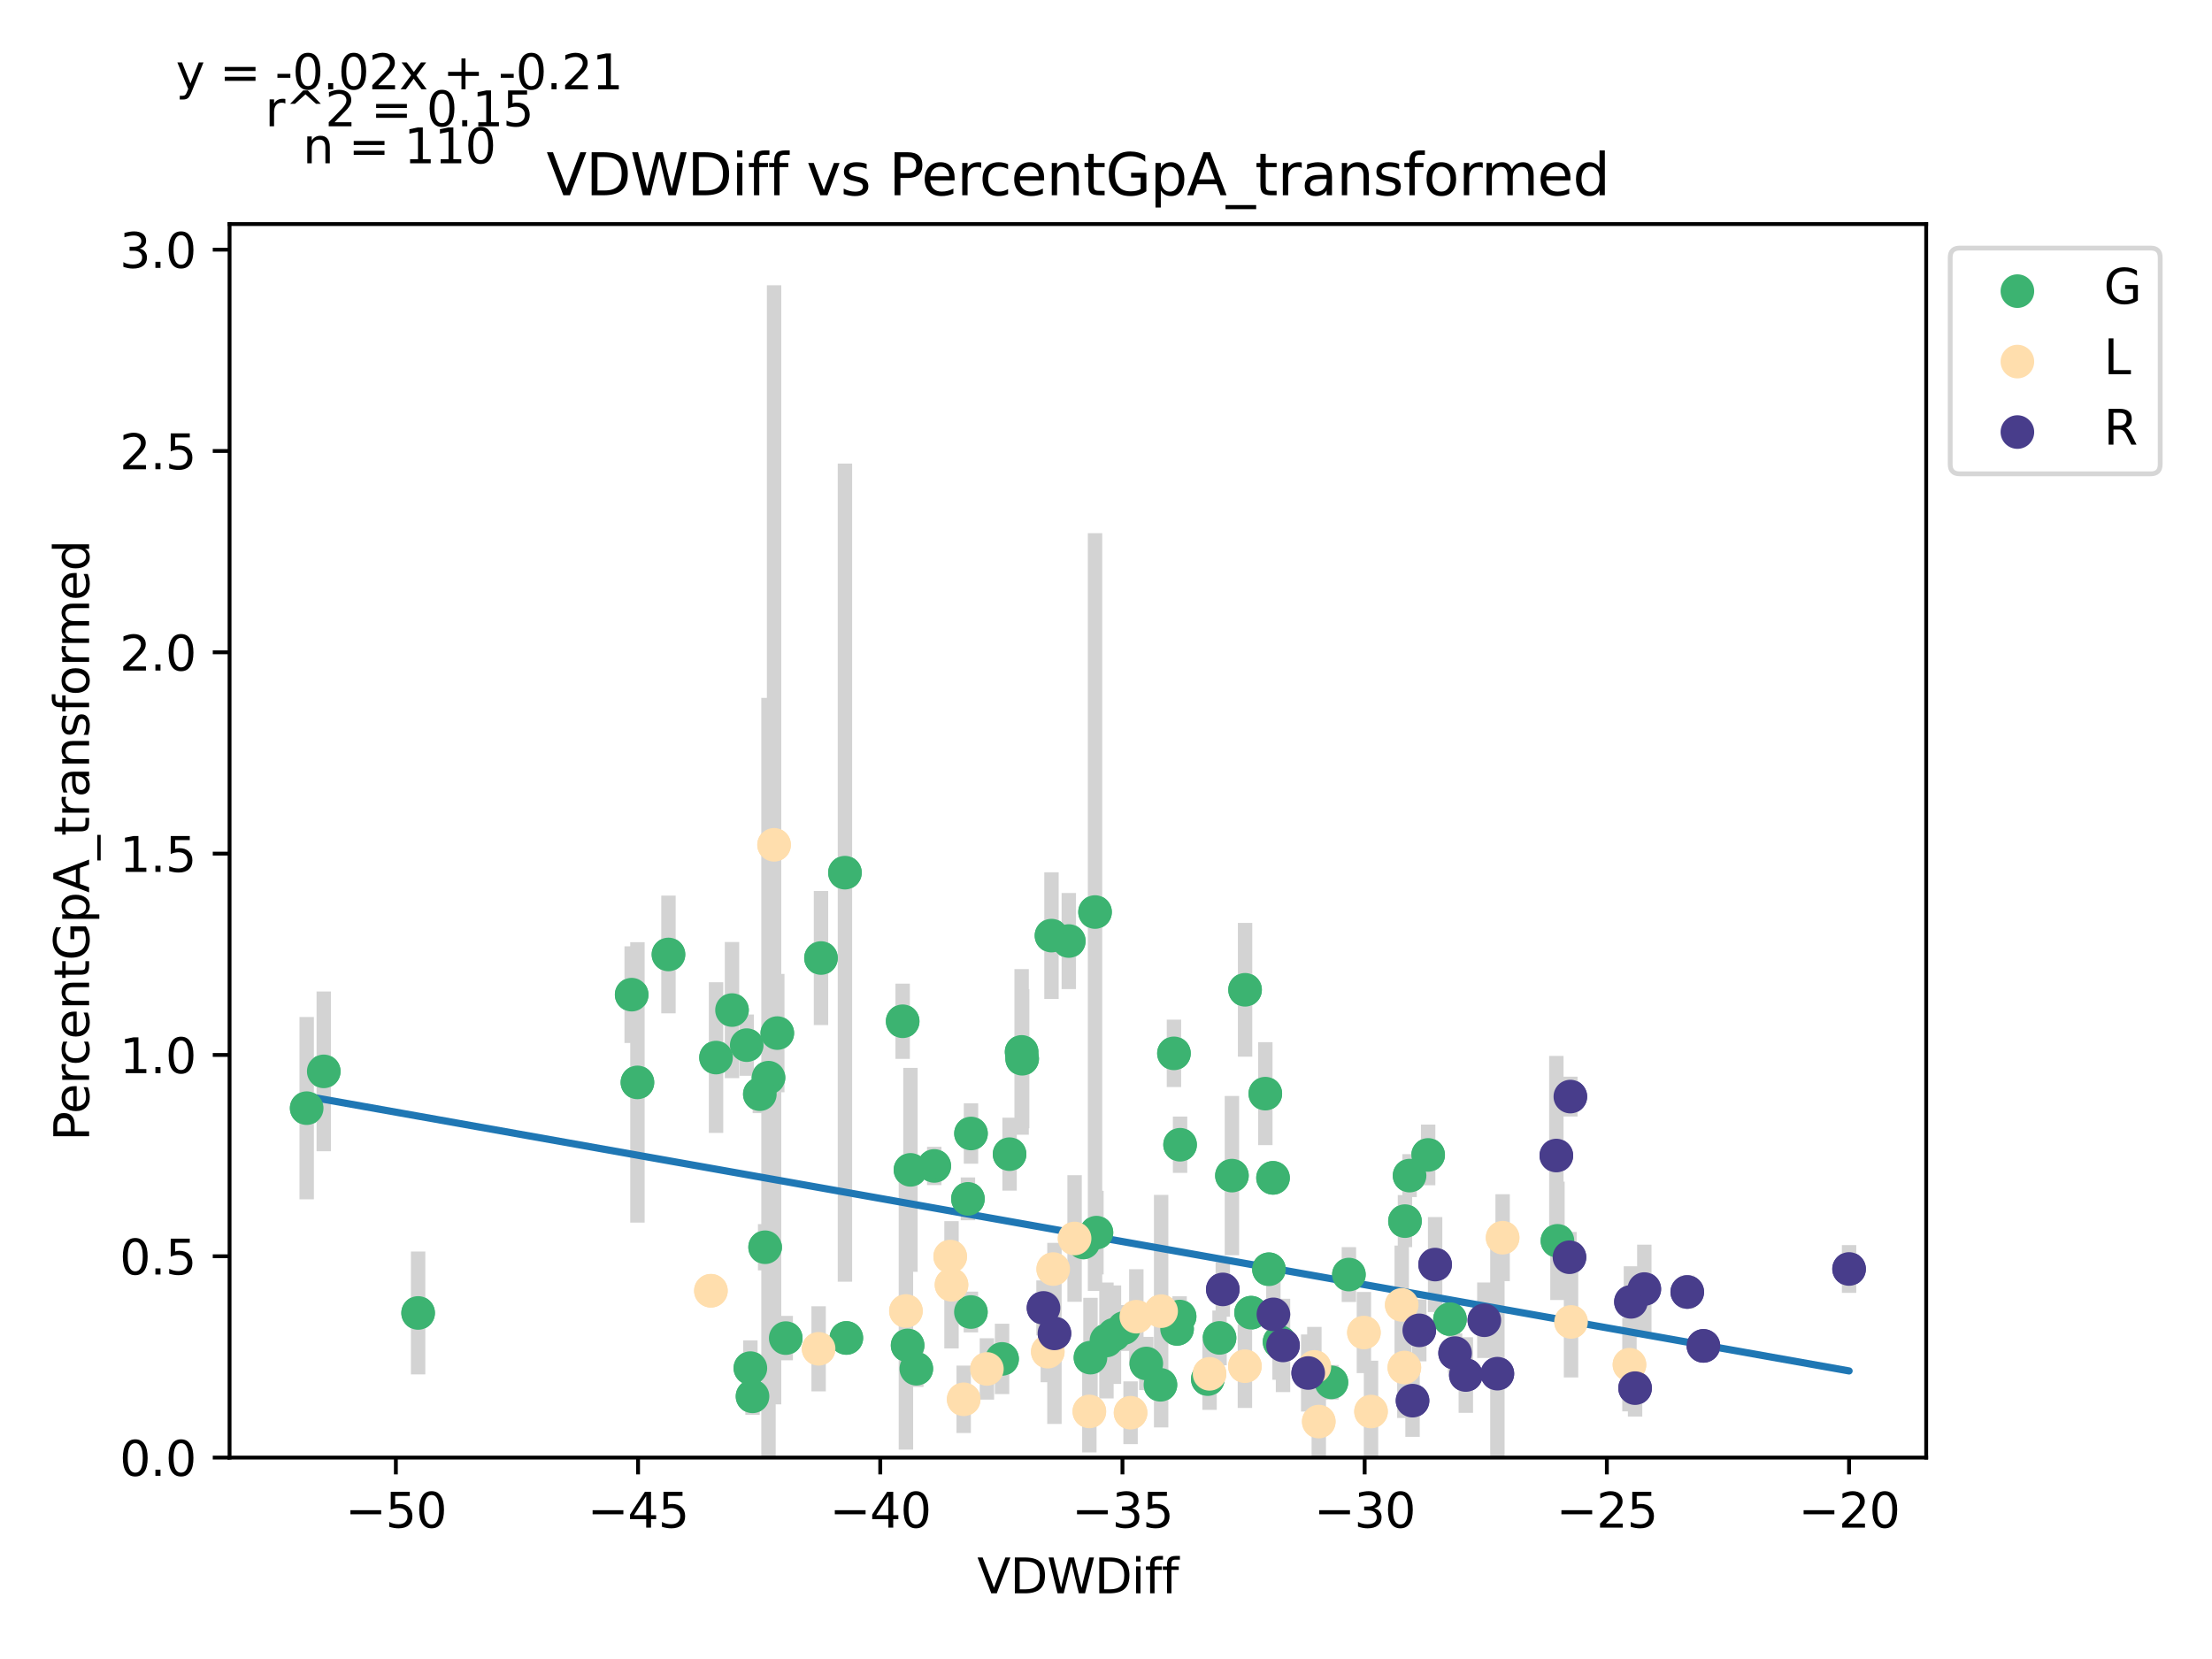 <?xml version="1.0" encoding="utf-8" standalone="no"?>
<!DOCTYPE svg PUBLIC "-//W3C//DTD SVG 1.1//EN"
  "http://www.w3.org/Graphics/SVG/1.1/DTD/svg11.dtd">
<svg xmlns:xlink="http://www.w3.org/1999/xlink" width="460.8pt" height="345.6pt" viewBox="0 0 460.8 345.6" xmlns="http://www.w3.org/2000/svg" version="1.1">
 <defs>
  <style type="text/css">*{stroke-linejoin: round; stroke-linecap: butt}</style>
 </defs>
 <g id="figure_1">
  <g id="patch_1">
   <path d="M 0 345.6 
L 460.8 345.6 
L 460.8 0 
L 0 0 
z
" style="fill: #ffffff"/>
  </g>
  <g id="axes_1">
   <g id="patch_2">
    <path d="M 47.821 303.64 
L 401.26 303.64 
L 401.26 46.676 
L 47.821 46.676 
z
" style="fill: #ffffff"/>
   </g>
   <g id="PathCollection_1">
    <defs>
     <path id="m5cf19420b6" d="M 0 3 
C 0.796 3 1.559 2.684 2.121 2.121 
C 2.684 1.559 3 0.796 3 0 
C 3 -0.796 2.684 -1.559 2.121 -2.121 
C 1.559 -2.684 0.796 -3 0 -3 
C -0.796 -3 -1.559 -2.684 -2.121 -2.121 
C -2.684 -1.559 -3 -0.796 -3 0 
C -3 0.796 -2.684 1.559 -2.121 2.121 
C -1.559 2.684 -0.796 3 0 3 
z
" style="stroke: #3cb371"/>
    </defs>
    <g clip-path="url(#p6aecbd5c07)">
     <use xlink:href="#m5cf19420b6" x="155.557" y="217.722" style="fill: #3cb371; stroke: #3cb371"/>
     <use xlink:href="#m5cf19420b6" x="63.887" y="230.85" style="fill: #3cb371; stroke: #3cb371"/>
     <use xlink:href="#m5cf19420b6" x="67.443" y="223.187" style="fill: #3cb371; stroke: #3cb371"/>
     <use xlink:href="#m5cf19420b6" x="87.104" y="273.513" style="fill: #3cb371; stroke: #3cb371"/>
     <use xlink:href="#m5cf19420b6" x="132.789" y="225.485" style="fill: #3cb371; stroke: #3cb371"/>
     <use xlink:href="#m5cf19420b6" x="152.491" y="210.415" style="fill: #3cb371; stroke: #3cb371"/>
     <use xlink:href="#m5cf19420b6" x="292.68" y="254.382" style="fill: #3cb371; stroke: #3cb371"/>
     <use xlink:href="#m5cf19420b6" x="160.091" y="224.499" style="fill: #3cb371; stroke: #3cb371"/>
     <use xlink:href="#m5cf19420b6" x="163.682" y="278.751" style="fill: #3cb371; stroke: #3cb371"/>
     <use xlink:href="#m5cf19420b6" x="156.317" y="285.006" style="fill: #3cb371; stroke: #3cb371"/>
     <use xlink:href="#m5cf19420b6" x="245.736" y="274.259" style="fill: #3cb371; stroke: #3cb371"/>
     <use xlink:href="#m5cf19420b6" x="159.389" y="259.822" style="fill: #3cb371; stroke: #3cb371"/>
     <use xlink:href="#m5cf19420b6" x="176.018" y="181.793" style="fill: #3cb371; stroke: #3cb371"/>
     <use xlink:href="#m5cf19420b6" x="256.633" y="244.901" style="fill: #3cb371; stroke: #3cb371"/>
     <use xlink:href="#m5cf19420b6" x="228.116" y="189.995" style="fill: #3cb371; stroke: #3cb371"/>
     <use xlink:href="#m5cf19420b6" x="208.751" y="283.086" style="fill: #3cb371; stroke: #3cb371"/>
     <use xlink:href="#m5cf19420b6" x="210.313" y="240.435" style="fill: #3cb371; stroke: #3cb371"/>
     <use xlink:href="#m5cf19420b6" x="212.822" y="219.128" style="fill: #3cb371; stroke: #3cb371"/>
     <use xlink:href="#m5cf19420b6" x="293.641" y="244.899" style="fill: #3cb371; stroke: #3cb371"/>
     <use xlink:href="#m5cf19420b6" x="230.493" y="279.25" style="fill: #3cb371; stroke: #3cb371"/>
     <use xlink:href="#m5cf19420b6" x="189.667" y="243.702" style="fill: #3cb371; stroke: #3cb371"/>
     <use xlink:href="#m5cf19420b6" x="156.766" y="290.886" style="fill: #3cb371; stroke: #3cb371"/>
     <use xlink:href="#m5cf19420b6" x="238.796" y="284.039" style="fill: #3cb371; stroke: #3cb371"/>
     <use xlink:href="#m5cf19420b6" x="245.831" y="238.47" style="fill: #3cb371; stroke: #3cb371"/>
     <use xlink:href="#m5cf19420b6" x="202.276" y="236.127" style="fill: #3cb371; stroke: #3cb371"/>
     <use xlink:href="#m5cf19420b6" x="232.058" y="278.044" style="fill: #3cb371; stroke: #3cb371"/>
     <use xlink:href="#m5cf19420b6" x="225.686" y="258.827" style="fill: #3cb371; stroke: #3cb371"/>
     <use xlink:href="#m5cf19420b6" x="234.125" y="276.649" style="fill: #3cb371; stroke: #3cb371"/>
     <use xlink:href="#m5cf19420b6" x="212.937" y="220.556" style="fill: #3cb371; stroke: #3cb371"/>
     <use xlink:href="#m5cf19420b6" x="263.589" y="227.827" style="fill: #3cb371; stroke: #3cb371"/>
     <use xlink:href="#m5cf19420b6" x="244.555" y="219.433" style="fill: #3cb371; stroke: #3cb371"/>
     <use xlink:href="#m5cf19420b6" x="227.165" y="282.821" style="fill: #3cb371; stroke: #3cb371"/>
     <use xlink:href="#m5cf19420b6" x="297.51" y="240.592" style="fill: #3cb371; stroke: #3cb371"/>
     <use xlink:href="#m5cf19420b6" x="280.999" y="265.515" style="fill: #3cb371; stroke: #3cb371"/>
     <use xlink:href="#m5cf19420b6" x="277.357" y="287.966" style="fill: #3cb371; stroke: #3cb371"/>
     <use xlink:href="#m5cf19420b6" x="241.738" y="288.479" style="fill: #3cb371; stroke: #3cb371"/>
     <use xlink:href="#m5cf19420b6" x="259.37" y="206.193" style="fill: #3cb371; stroke: #3cb371"/>
     <use xlink:href="#m5cf19420b6" x="131.588" y="207.207" style="fill: #3cb371; stroke: #3cb371"/>
     <use xlink:href="#m5cf19420b6" x="161.926" y="215.212" style="fill: #3cb371; stroke: #3cb371"/>
     <use xlink:href="#m5cf19420b6" x="139.254" y="198.832" style="fill: #3cb371; stroke: #3cb371"/>
     <use xlink:href="#m5cf19420b6" x="149.164" y="220.313" style="fill: #3cb371; stroke: #3cb371"/>
     <use xlink:href="#m5cf19420b6" x="245.206" y="276.829" style="fill: #3cb371; stroke: #3cb371"/>
     <use xlink:href="#m5cf19420b6" x="188.042" y="212.75" style="fill: #3cb371; stroke: #3cb371"/>
     <use xlink:href="#m5cf19420b6" x="171.029" y="199.575" style="fill: #3cb371; stroke: #3cb371"/>
     <use xlink:href="#m5cf19420b6" x="254.051" y="278.709" style="fill: #3cb371; stroke: #3cb371"/>
     <use xlink:href="#m5cf19420b6" x="176.309" y="278.722" style="fill: #3cb371; stroke: #3cb371"/>
     <use xlink:href="#m5cf19420b6" x="202.255" y="273.322" style="fill: #3cb371; stroke: #3cb371"/>
     <use xlink:href="#m5cf19420b6" x="222.65" y="196.033" style="fill: #3cb371; stroke: #3cb371"/>
     <use xlink:href="#m5cf19420b6" x="228.41" y="256.777" style="fill: #3cb371; stroke: #3cb371"/>
     <use xlink:href="#m5cf19420b6" x="324.446" y="258.486" style="fill: #3cb371; stroke: #3cb371"/>
     <use xlink:href="#m5cf19420b6" x="194.623" y="242.888" style="fill: #3cb371; stroke: #3cb371"/>
     <use xlink:href="#m5cf19420b6" x="189.073" y="280.276" style="fill: #3cb371; stroke: #3cb371"/>
     <use xlink:href="#m5cf19420b6" x="302.06" y="274.8" style="fill: #3cb371; stroke: #3cb371"/>
     <use xlink:href="#m5cf19420b6" x="266.557" y="279.539" style="fill: #3cb371; stroke: #3cb371"/>
     <use xlink:href="#m5cf19420b6" x="190.885" y="285.131" style="fill: #3cb371; stroke: #3cb371"/>
     <use xlink:href="#m5cf19420b6" x="158.289" y="227.939" style="fill: #3cb371; stroke: #3cb371"/>
     <use xlink:href="#m5cf19420b6" x="219.044" y="194.905" style="fill: #3cb371; stroke: #3cb371"/>
     <use xlink:href="#m5cf19420b6" x="264.341" y="264.408" style="fill: #3cb371; stroke: #3cb371"/>
     <use xlink:href="#m5cf19420b6" x="260.624" y="273.455" style="fill: #3cb371; stroke: #3cb371"/>
     <use xlink:href="#m5cf19420b6" x="201.637" y="249.743" style="fill: #3cb371; stroke: #3cb371"/>
     <use xlink:href="#m5cf19420b6" x="265.192" y="245.37" style="fill: #3cb371; stroke: #3cb371"/>
     <use xlink:href="#m5cf19420b6" x="251.61" y="287.292" style="fill: #3cb371; stroke: #3cb371"/>
    </g>
   </g>
   <g id="PathCollection_2">
    <defs>
     <path id="mc0fcab3b9c" d="M 0 3 
C 0.796 3 1.559 2.684 2.121 2.121 
C 2.684 1.559 3 0.796 3 0 
C 3 -0.796 2.684 -1.559 2.121 -2.121 
C 1.559 -2.684 0.796 -3 0 -3 
C -0.796 -3 -1.559 -2.684 -2.121 -2.121 
C -2.684 -1.559 -3 -0.796 -3 0 
C -3 0.796 -2.684 1.559 -2.121 2.121 
C -1.559 2.684 -0.796 3 0 3 
z
" style="stroke: #ffdead"/>
    </defs>
    <g clip-path="url(#p6aecbd5c07)">
     <use xlink:href="#mc0fcab3b9c" x="273.807" y="284.749" style="fill: #ffdead; stroke: #ffdead"/>
     <use xlink:href="#mc0fcab3b9c" x="200.754" y="291.499" style="fill: #ffdead; stroke: #ffdead"/>
     <use xlink:href="#mc0fcab3b9c" x="226.93" y="294.028" style="fill: #ffdead; stroke: #ffdead"/>
     <use xlink:href="#mc0fcab3b9c" x="241.885" y="273.14" style="fill: #ffdead; stroke: #ffdead"/>
     <use xlink:href="#mc0fcab3b9c" x="236.715" y="274.292" style="fill: #ffdead; stroke: #ffdead"/>
     <use xlink:href="#mc0fcab3b9c" x="339.447" y="284.292" style="fill: #ffdead; stroke: #ffdead"/>
     <use xlink:href="#mc0fcab3b9c" x="218.275" y="281.577" style="fill: #ffdead; stroke: #ffdead"/>
     <use xlink:href="#mc0fcab3b9c" x="285.608" y="294.049" style="fill: #ffdead; stroke: #ffdead"/>
     <use xlink:href="#mc0fcab3b9c" x="205.59" y="285.176" style="fill: #ffdead; stroke: #ffdead"/>
     <use xlink:href="#mc0fcab3b9c" x="274.724" y="296.139" style="fill: #ffdead; stroke: #ffdead"/>
     <use xlink:href="#mc0fcab3b9c" x="292.552" y="284.875" style="fill: #ffdead; stroke: #ffdead"/>
     <use xlink:href="#mc0fcab3b9c" x="284.127" y="277.59" style="fill: #ffdead; stroke: #ffdead"/>
     <use xlink:href="#mc0fcab3b9c" x="259.336" y="284.603" style="fill: #ffdead; stroke: #ffdead"/>
     <use xlink:href="#mc0fcab3b9c" x="292.006" y="271.827" style="fill: #ffdead; stroke: #ffdead"/>
     <use xlink:href="#mc0fcab3b9c" x="313.025" y="257.835" style="fill: #ffdead; stroke: #ffdead"/>
     <use xlink:href="#mc0fcab3b9c" x="327.273" y="275.384" style="fill: #ffdead; stroke: #ffdead"/>
     <use xlink:href="#mc0fcab3b9c" x="235.519" y="294.295" style="fill: #ffdead; stroke: #ffdead"/>
     <use xlink:href="#mc0fcab3b9c" x="198.217" y="267.642" style="fill: #ffdead; stroke: #ffdead"/>
     <use xlink:href="#mc0fcab3b9c" x="197.947" y="261.76" style="fill: #ffdead; stroke: #ffdead"/>
     <use xlink:href="#mc0fcab3b9c" x="188.721" y="273.101" style="fill: #ffdead; stroke: #ffdead"/>
     <use xlink:href="#mc0fcab3b9c" x="170.532" y="280.981" style="fill: #ffdead; stroke: #ffdead"/>
     <use xlink:href="#mc0fcab3b9c" x="161.254" y="175.989" style="fill: #ffdead; stroke: #ffdead"/>
     <use xlink:href="#mc0fcab3b9c" x="223.858" y="257.999" style="fill: #ffdead; stroke: #ffdead"/>
     <use xlink:href="#mc0fcab3b9c" x="148.094" y="268.888" style="fill: #ffdead; stroke: #ffdead"/>
     <use xlink:href="#mc0fcab3b9c" x="251.973" y="286.193" style="fill: #ffdead; stroke: #ffdead"/>
     <use xlink:href="#mc0fcab3b9c" x="219.406" y="264.37" style="fill: #ffdead; stroke: #ffdead"/>
    </g>
   </g>
   <g id="PathCollection_3">
    <defs>
     <path id="me163765527" d="M 0 3 
C 0.796 3 1.559 2.684 2.121 2.121 
C 2.684 1.559 3 0.796 3 0 
C 3 -0.796 2.684 -1.559 2.121 -2.121 
C 1.559 -2.684 0.796 -3 0 -3 
C -0.796 -3 -1.559 -2.684 -2.121 -2.121 
C -2.684 -1.559 -3 -0.796 -3 0 
C -3 0.796 -2.684 1.559 -2.121 2.121 
C -1.559 2.684 -0.796 3 0 3 
z
" style="stroke: #483d8b"/>
    </defs>
    <g clip-path="url(#p6aecbd5c07)">
     <use xlink:href="#me163765527" x="342.541" y="268.535" style="fill: #483d8b; stroke: #483d8b"/>
     <use xlink:href="#me163765527" x="217.383" y="272.462" style="fill: #483d8b; stroke: #483d8b"/>
     <use xlink:href="#me163765527" x="303.123" y="281.874" style="fill: #483d8b; stroke: #483d8b"/>
     <use xlink:href="#me163765527" x="265.272" y="273.805" style="fill: #483d8b; stroke: #483d8b"/>
     <use xlink:href="#me163765527" x="305.358" y="286.442" style="fill: #483d8b; stroke: #483d8b"/>
     <use xlink:href="#me163765527" x="385.195" y="264.352" style="fill: #483d8b; stroke: #483d8b"/>
     <use xlink:href="#me163765527" x="267.276" y="280.276" style="fill: #483d8b; stroke: #483d8b"/>
     <use xlink:href="#me163765527" x="309.216" y="275.031" style="fill: #483d8b; stroke: #483d8b"/>
     <use xlink:href="#me163765527" x="324.214" y="240.72" style="fill: #483d8b; stroke: #483d8b"/>
     <use xlink:href="#me163765527" x="219.66" y="277.769" style="fill: #483d8b; stroke: #483d8b"/>
     <use xlink:href="#me163765527" x="272.523" y="286.021" style="fill: #483d8b; stroke: #483d8b"/>
     <use xlink:href="#me163765527" x="311.932" y="286.16" style="fill: #483d8b; stroke: #483d8b"/>
     <use xlink:href="#me163765527" x="294.258" y="291.786" style="fill: #483d8b; stroke: #483d8b"/>
     <use xlink:href="#me163765527" x="298.962" y="263.434" style="fill: #483d8b; stroke: #483d8b"/>
     <use xlink:href="#me163765527" x="354.851" y="280.374" style="fill: #483d8b; stroke: #483d8b"/>
     <use xlink:href="#me163765527" x="339.755" y="271.201" style="fill: #483d8b; stroke: #483d8b"/>
     <use xlink:href="#me163765527" x="254.734" y="268.607" style="fill: #483d8b; stroke: #483d8b"/>
     <use xlink:href="#me163765527" x="295.659" y="277.137" style="fill: #483d8b; stroke: #483d8b"/>
     <use xlink:href="#me163765527" x="340.618" y="289.175" style="fill: #483d8b; stroke: #483d8b"/>
     <use xlink:href="#me163765527" x="351.486" y="269.147" style="fill: #483d8b; stroke: #483d8b"/>
     <use xlink:href="#me163765527" x="326.95" y="261.906" style="fill: #483d8b; stroke: #483d8b"/>
     <use xlink:href="#me163765527" x="327.132" y="228.437" style="fill: #483d8b; stroke: #483d8b"/>
    </g>
   </g>
   <g id="matplotlib.axis_1">
    <g id="xtick_1">
     <g id="line2d_1">
      <defs>
       <path id="m17157680c1" d="M 0 0 
L 0 3.5 
" style="stroke: #000000; stroke-width: 0.8"/>
      </defs>
      <g>
       <use xlink:href="#m17157680c1" x="82.465" y="303.64" style="stroke: #000000; stroke-width: 0.8"/>
      </g>
     </g>
     <g id="text_1">
      <!-- −50 -->
      <g transform="translate(71.913 318.238)scale(0.1 -0.1)">
       <defs>
        <path id="DejaVuSans-2212" d="M 678 2272 
L 4684 2272 
L 4684 1741 
L 678 1741 
L 678 2272 
z
" transform="scale(0.016)"/>
        <path id="DejaVuSans-35" d="M 691 4666 
L 3169 4666 
L 3169 4134 
L 1269 4134 
L 1269 2991 
Q 1406 3038 1543 3061 
Q 1681 3084 1819 3084 
Q 2600 3084 3056 2656 
Q 3513 2228 3513 1497 
Q 3513 744 3044 326 
Q 2575 -91 1722 -91 
Q 1428 -91 1123 -41 
Q 819 9 494 109 
L 494 744 
Q 775 591 1075 516 
Q 1375 441 1709 441 
Q 2250 441 2565 725 
Q 2881 1009 2881 1497 
Q 2881 1984 2565 2268 
Q 2250 2553 1709 2553 
Q 1456 2553 1204 2497 
Q 953 2441 691 2322 
L 691 4666 
z
" transform="scale(0.016)"/>
        <path id="DejaVuSans-30" d="M 2034 4250 
Q 1547 4250 1301 3770 
Q 1056 3291 1056 2328 
Q 1056 1369 1301 889 
Q 1547 409 2034 409 
Q 2525 409 2770 889 
Q 3016 1369 3016 2328 
Q 3016 3291 2770 3770 
Q 2525 4250 2034 4250 
z
M 2034 4750 
Q 2819 4750 3233 4129 
Q 3647 3509 3647 2328 
Q 3647 1150 3233 529 
Q 2819 -91 2034 -91 
Q 1250 -91 836 529 
Q 422 1150 422 2328 
Q 422 3509 836 4129 
Q 1250 4750 2034 4750 
z
" transform="scale(0.016)"/>
       </defs>
       <use xlink:href="#DejaVuSans-2212"/>
       <use xlink:href="#DejaVuSans-35" x="83.789"/>
       <use xlink:href="#DejaVuSans-30" x="147.412"/>
      </g>
     </g>
    </g>
    <g id="xtick_2">
     <g id="line2d_2">
      <g>
       <use xlink:href="#m17157680c1" x="132.92" y="303.64" style="stroke: #000000; stroke-width: 0.8"/>
      </g>
     </g>
     <g id="text_2">
      <!-- −45 -->
      <g transform="translate(122.367 318.238)scale(0.1 -0.1)">
       <defs>
        <path id="DejaVuSans-34" d="M 2419 4116 
L 825 1625 
L 2419 1625 
L 2419 4116 
z
M 2253 4666 
L 3047 4666 
L 3047 1625 
L 3713 1625 
L 3713 1100 
L 3047 1100 
L 3047 0 
L 2419 0 
L 2419 1100 
L 313 1100 
L 313 1709 
L 2253 4666 
z
" transform="scale(0.016)"/>
       </defs>
       <use xlink:href="#DejaVuSans-2212"/>
       <use xlink:href="#DejaVuSans-34" x="83.789"/>
       <use xlink:href="#DejaVuSans-35" x="147.412"/>
      </g>
     </g>
    </g>
    <g id="xtick_3">
     <g id="line2d_3">
      <g>
       <use xlink:href="#m17157680c1" x="183.374" y="303.64" style="stroke: #000000; stroke-width: 0.8"/>
      </g>
     </g>
     <g id="text_3">
      <!-- −40 -->
      <g transform="translate(172.822 318.238)scale(0.1 -0.1)">
       <use xlink:href="#DejaVuSans-2212"/>
       <use xlink:href="#DejaVuSans-34" x="83.789"/>
       <use xlink:href="#DejaVuSans-30" x="147.412"/>
      </g>
     </g>
    </g>
    <g id="xtick_4">
     <g id="line2d_4">
      <g>
       <use xlink:href="#m17157680c1" x="233.829" y="303.64" style="stroke: #000000; stroke-width: 0.8"/>
      </g>
     </g>
     <g id="text_4">
      <!-- −35 -->
      <g transform="translate(223.276 318.238)scale(0.1 -0.1)">
       <defs>
        <path id="DejaVuSans-33" d="M 2597 2516 
Q 3050 2419 3304 2112 
Q 3559 1806 3559 1356 
Q 3559 666 3084 287 
Q 2609 -91 1734 -91 
Q 1441 -91 1130 -33 
Q 819 25 488 141 
L 488 750 
Q 750 597 1062 519 
Q 1375 441 1716 441 
Q 2309 441 2620 675 
Q 2931 909 2931 1356 
Q 2931 1769 2642 2001 
Q 2353 2234 1838 2234 
L 1294 2234 
L 1294 2753 
L 1863 2753 
Q 2328 2753 2575 2939 
Q 2822 3125 2822 3475 
Q 2822 3834 2567 4026 
Q 2313 4219 1838 4219 
Q 1578 4219 1281 4162 
Q 984 4106 628 3988 
L 628 4550 
Q 988 4650 1302 4700 
Q 1616 4750 1894 4750 
Q 2613 4750 3031 4423 
Q 3450 4097 3450 3541 
Q 3450 3153 3228 2886 
Q 3006 2619 2597 2516 
z
" transform="scale(0.016)"/>
       </defs>
       <use xlink:href="#DejaVuSans-2212"/>
       <use xlink:href="#DejaVuSans-33" x="83.789"/>
       <use xlink:href="#DejaVuSans-35" x="147.412"/>
      </g>
     </g>
    </g>
    <g id="xtick_5">
     <g id="line2d_5">
      <g>
       <use xlink:href="#m17157680c1" x="284.283" y="303.64" style="stroke: #000000; stroke-width: 0.8"/>
      </g>
     </g>
     <g id="text_5">
      <!-- −30 -->
      <g transform="translate(273.731 318.238)scale(0.1 -0.1)">
       <use xlink:href="#DejaVuSans-2212"/>
       <use xlink:href="#DejaVuSans-33" x="83.789"/>
       <use xlink:href="#DejaVuSans-30" x="147.412"/>
      </g>
     </g>
    </g>
    <g id="xtick_6">
     <g id="line2d_6">
      <g>
       <use xlink:href="#m17157680c1" x="334.738" y="303.64" style="stroke: #000000; stroke-width: 0.8"/>
      </g>
     </g>
     <g id="text_6">
      <!-- −25 -->
      <g transform="translate(324.186 318.238)scale(0.1 -0.1)">
       <defs>
        <path id="DejaVuSans-32" d="M 1228 531 
L 3431 531 
L 3431 0 
L 469 0 
L 469 531 
Q 828 903 1448 1529 
Q 2069 2156 2228 2338 
Q 2531 2678 2651 2914 
Q 2772 3150 2772 3378 
Q 2772 3750 2511 3984 
Q 2250 4219 1831 4219 
Q 1534 4219 1204 4116 
Q 875 4013 500 3803 
L 500 4441 
Q 881 4594 1212 4672 
Q 1544 4750 1819 4750 
Q 2544 4750 2975 4387 
Q 3406 4025 3406 3419 
Q 3406 3131 3298 2873 
Q 3191 2616 2906 2266 
Q 2828 2175 2409 1742 
Q 1991 1309 1228 531 
z
" transform="scale(0.016)"/>
       </defs>
       <use xlink:href="#DejaVuSans-2212"/>
       <use xlink:href="#DejaVuSans-32" x="83.789"/>
       <use xlink:href="#DejaVuSans-35" x="147.412"/>
      </g>
     </g>
    </g>
    <g id="xtick_7">
     <g id="line2d_7">
      <g>
       <use xlink:href="#m17157680c1" x="385.193" y="303.64" style="stroke: #000000; stroke-width: 0.8"/>
      </g>
     </g>
     <g id="text_7">
      <!-- −20 -->
      <g transform="translate(374.64 318.238)scale(0.1 -0.1)">
       <use xlink:href="#DejaVuSans-2212"/>
       <use xlink:href="#DejaVuSans-32" x="83.789"/>
       <use xlink:href="#DejaVuSans-30" x="147.412"/>
      </g>
     </g>
    </g>
    <g id="text_8">
     <!-- VDWDiff -->
     <g transform="translate(203.567 331.917)scale(0.1 -0.1)">
      <defs>
       <path id="DejaVuSans-56" d="M 1831 0 
L 50 4666 
L 709 4666 
L 2188 738 
L 3669 4666 
L 4325 4666 
L 2547 0 
L 1831 0 
z
" transform="scale(0.016)"/>
       <path id="DejaVuSans-44" d="M 1259 4147 
L 1259 519 
L 2022 519 
Q 2988 519 3436 956 
Q 3884 1394 3884 2338 
Q 3884 3275 3436 3711 
Q 2988 4147 2022 4147 
L 1259 4147 
z
M 628 4666 
L 1925 4666 
Q 3281 4666 3915 4102 
Q 4550 3538 4550 2338 
Q 4550 1131 3912 565 
Q 3275 0 1925 0 
L 628 0 
L 628 4666 
z
" transform="scale(0.016)"/>
       <path id="DejaVuSans-57" d="M 213 4666 
L 850 4666 
L 1831 722 
L 2809 4666 
L 3519 4666 
L 4500 722 
L 5478 4666 
L 6119 4666 
L 4947 0 
L 4153 0 
L 3169 4050 
L 2175 0 
L 1381 0 
L 213 4666 
z
" transform="scale(0.016)"/>
       <path id="DejaVuSans-69" d="M 603 3500 
L 1178 3500 
L 1178 0 
L 603 0 
L 603 3500 
z
M 603 4863 
L 1178 4863 
L 1178 4134 
L 603 4134 
L 603 4863 
z
" transform="scale(0.016)"/>
       <path id="DejaVuSans-66" d="M 2375 4863 
L 2375 4384 
L 1825 4384 
Q 1516 4384 1395 4259 
Q 1275 4134 1275 3809 
L 1275 3500 
L 2222 3500 
L 2222 3053 
L 1275 3053 
L 1275 0 
L 697 0 
L 697 3053 
L 147 3053 
L 147 3500 
L 697 3500 
L 697 3744 
Q 697 4328 969 4595 
Q 1241 4863 1831 4863 
L 2375 4863 
z
" transform="scale(0.016)"/>
      </defs>
      <use xlink:href="#DejaVuSans-56"/>
      <use xlink:href="#DejaVuSans-44" x="68.408"/>
      <use xlink:href="#DejaVuSans-57" x="145.41"/>
      <use xlink:href="#DejaVuSans-44" x="244.287"/>
      <use xlink:href="#DejaVuSans-69" x="321.289"/>
      <use xlink:href="#DejaVuSans-66" x="349.072"/>
      <use xlink:href="#DejaVuSans-66" x="384.277"/>
     </g>
    </g>
   </g>
   <g id="matplotlib.axis_2">
    <g id="ytick_1">
     <g id="line2d_8">
      <defs>
       <path id="m4843e1d29c" d="M 0 0 
L -3.5 0 
" style="stroke: #000000; stroke-width: 0.8"/>
      </defs>
      <g>
       <use xlink:href="#m4843e1d29c" x="47.821" y="303.64" style="stroke: #000000; stroke-width: 0.8"/>
      </g>
     </g>
     <g id="text_9">
      <!-- 0.0 -->
      <g transform="translate(24.918 307.439)scale(0.1 -0.1)">
       <defs>
        <path id="DejaVuSans-2e" d="M 684 794 
L 1344 794 
L 1344 0 
L 684 0 
L 684 794 
z
" transform="scale(0.016)"/>
       </defs>
       <use xlink:href="#DejaVuSans-30"/>
       <use xlink:href="#DejaVuSans-2e" x="63.623"/>
       <use xlink:href="#DejaVuSans-30" x="95.41"/>
      </g>
     </g>
    </g>
    <g id="ytick_2">
     <g id="line2d_9">
      <g>
       <use xlink:href="#m4843e1d29c" x="47.821" y="261.701" style="stroke: #000000; stroke-width: 0.8"/>
      </g>
     </g>
     <g id="text_10">
      <!-- 0.5 -->
      <g transform="translate(24.918 265.5)scale(0.1 -0.1)">
       <use xlink:href="#DejaVuSans-30"/>
       <use xlink:href="#DejaVuSans-2e" x="63.623"/>
       <use xlink:href="#DejaVuSans-35" x="95.41"/>
      </g>
     </g>
    </g>
    <g id="ytick_3">
     <g id="line2d_10">
      <g>
       <use xlink:href="#m4843e1d29c" x="47.821" y="219.762" style="stroke: #000000; stroke-width: 0.8"/>
      </g>
     </g>
     <g id="text_11">
      <!-- 1.0 -->
      <g transform="translate(24.918 223.561)scale(0.1 -0.1)">
       <defs>
        <path id="DejaVuSans-31" d="M 794 531 
L 1825 531 
L 1825 4091 
L 703 3866 
L 703 4441 
L 1819 4666 
L 2450 4666 
L 2450 531 
L 3481 531 
L 3481 0 
L 794 0 
L 794 531 
z
" transform="scale(0.016)"/>
       </defs>
       <use xlink:href="#DejaVuSans-31"/>
       <use xlink:href="#DejaVuSans-2e" x="63.623"/>
       <use xlink:href="#DejaVuSans-30" x="95.41"/>
      </g>
     </g>
    </g>
    <g id="ytick_4">
     <g id="line2d_11">
      <g>
       <use xlink:href="#m4843e1d29c" x="47.821" y="177.823" style="stroke: #000000; stroke-width: 0.8"/>
      </g>
     </g>
     <g id="text_12">
      <!-- 1.5 -->
      <g transform="translate(24.918 181.623)scale(0.1 -0.1)">
       <use xlink:href="#DejaVuSans-31"/>
       <use xlink:href="#DejaVuSans-2e" x="63.623"/>
       <use xlink:href="#DejaVuSans-35" x="95.41"/>
      </g>
     </g>
    </g>
    <g id="ytick_5">
     <g id="line2d_12">
      <g>
       <use xlink:href="#m4843e1d29c" x="47.821" y="135.884" style="stroke: #000000; stroke-width: 0.8"/>
      </g>
     </g>
     <g id="text_13">
      <!-- 2.0 -->
      <g transform="translate(24.918 139.684)scale(0.1 -0.1)">
       <use xlink:href="#DejaVuSans-32"/>
       <use xlink:href="#DejaVuSans-2e" x="63.623"/>
       <use xlink:href="#DejaVuSans-30" x="95.41"/>
      </g>
     </g>
    </g>
    <g id="ytick_6">
     <g id="line2d_13">
      <g>
       <use xlink:href="#m4843e1d29c" x="47.821" y="93.946" style="stroke: #000000; stroke-width: 0.8"/>
      </g>
     </g>
     <g id="text_14">
      <!-- 2.5 -->
      <g transform="translate(24.918 97.745)scale(0.1 -0.1)">
       <use xlink:href="#DejaVuSans-32"/>
       <use xlink:href="#DejaVuSans-2e" x="63.623"/>
       <use xlink:href="#DejaVuSans-35" x="95.41"/>
      </g>
     </g>
    </g>
    <g id="ytick_7">
     <g id="line2d_14">
      <g>
       <use xlink:href="#m4843e1d29c" x="47.821" y="52.007" style="stroke: #000000; stroke-width: 0.8"/>
      </g>
     </g>
     <g id="text_15">
      <!-- 3.0 -->
      <g transform="translate(24.918 55.806)scale(0.1 -0.1)">
       <use xlink:href="#DejaVuSans-33"/>
       <use xlink:href="#DejaVuSans-2e" x="63.623"/>
       <use xlink:href="#DejaVuSans-30" x="95.41"/>
      </g>
     </g>
    </g>
    <g id="text_16">
     <!-- PercentGpA_transformed -->
     <g transform="translate(18.56 237.696)rotate(-90)scale(0.1 -0.1)">
      <defs>
       <path id="DejaVuSans-50" d="M 1259 4147 
L 1259 2394 
L 2053 2394 
Q 2494 2394 2734 2622 
Q 2975 2850 2975 3272 
Q 2975 3691 2734 3919 
Q 2494 4147 2053 4147 
L 1259 4147 
z
M 628 4666 
L 2053 4666 
Q 2838 4666 3239 4311 
Q 3641 3956 3641 3272 
Q 3641 2581 3239 2228 
Q 2838 1875 2053 1875 
L 1259 1875 
L 1259 0 
L 628 0 
L 628 4666 
z
" transform="scale(0.016)"/>
       <path id="DejaVuSans-65" d="M 3597 1894 
L 3597 1613 
L 953 1613 
Q 991 1019 1311 708 
Q 1631 397 2203 397 
Q 2534 397 2845 478 
Q 3156 559 3463 722 
L 3463 178 
Q 3153 47 2828 -22 
Q 2503 -91 2169 -91 
Q 1331 -91 842 396 
Q 353 884 353 1716 
Q 353 2575 817 3079 
Q 1281 3584 2069 3584 
Q 2775 3584 3186 3129 
Q 3597 2675 3597 1894 
z
M 3022 2063 
Q 3016 2534 2758 2815 
Q 2500 3097 2075 3097 
Q 1594 3097 1305 2825 
Q 1016 2553 972 2059 
L 3022 2063 
z
" transform="scale(0.016)"/>
       <path id="DejaVuSans-72" d="M 2631 2963 
Q 2534 3019 2420 3045 
Q 2306 3072 2169 3072 
Q 1681 3072 1420 2755 
Q 1159 2438 1159 1844 
L 1159 0 
L 581 0 
L 581 3500 
L 1159 3500 
L 1159 2956 
Q 1341 3275 1631 3429 
Q 1922 3584 2338 3584 
Q 2397 3584 2469 3576 
Q 2541 3569 2628 3553 
L 2631 2963 
z
" transform="scale(0.016)"/>
       <path id="DejaVuSans-63" d="M 3122 3366 
L 3122 2828 
Q 2878 2963 2633 3030 
Q 2388 3097 2138 3097 
Q 1578 3097 1268 2742 
Q 959 2388 959 1747 
Q 959 1106 1268 751 
Q 1578 397 2138 397 
Q 2388 397 2633 464 
Q 2878 531 3122 666 
L 3122 134 
Q 2881 22 2623 -34 
Q 2366 -91 2075 -91 
Q 1284 -91 818 406 
Q 353 903 353 1747 
Q 353 2603 823 3093 
Q 1294 3584 2113 3584 
Q 2378 3584 2631 3529 
Q 2884 3475 3122 3366 
z
" transform="scale(0.016)"/>
       <path id="DejaVuSans-6e" d="M 3513 2113 
L 3513 0 
L 2938 0 
L 2938 2094 
Q 2938 2591 2744 2837 
Q 2550 3084 2163 3084 
Q 1697 3084 1428 2787 
Q 1159 2491 1159 1978 
L 1159 0 
L 581 0 
L 581 3500 
L 1159 3500 
L 1159 2956 
Q 1366 3272 1645 3428 
Q 1925 3584 2291 3584 
Q 2894 3584 3203 3211 
Q 3513 2838 3513 2113 
z
" transform="scale(0.016)"/>
       <path id="DejaVuSans-74" d="M 1172 4494 
L 1172 3500 
L 2356 3500 
L 2356 3053 
L 1172 3053 
L 1172 1153 
Q 1172 725 1289 603 
Q 1406 481 1766 481 
L 2356 481 
L 2356 0 
L 1766 0 
Q 1100 0 847 248 
Q 594 497 594 1153 
L 594 3053 
L 172 3053 
L 172 3500 
L 594 3500 
L 594 4494 
L 1172 4494 
z
" transform="scale(0.016)"/>
       <path id="DejaVuSans-47" d="M 3809 666 
L 3809 1919 
L 2778 1919 
L 2778 2438 
L 4434 2438 
L 4434 434 
Q 4069 175 3628 42 
Q 3188 -91 2688 -91 
Q 1594 -91 976 548 
Q 359 1188 359 2328 
Q 359 3472 976 4111 
Q 1594 4750 2688 4750 
Q 3144 4750 3555 4637 
Q 3966 4525 4313 4306 
L 4313 3634 
Q 3963 3931 3569 4081 
Q 3175 4231 2741 4231 
Q 1884 4231 1454 3753 
Q 1025 3275 1025 2328 
Q 1025 1384 1454 906 
Q 1884 428 2741 428 
Q 3075 428 3337 486 
Q 3600 544 3809 666 
z
" transform="scale(0.016)"/>
       <path id="DejaVuSans-70" d="M 1159 525 
L 1159 -1331 
L 581 -1331 
L 581 3500 
L 1159 3500 
L 1159 2969 
Q 1341 3281 1617 3432 
Q 1894 3584 2278 3584 
Q 2916 3584 3314 3078 
Q 3713 2572 3713 1747 
Q 3713 922 3314 415 
Q 2916 -91 2278 -91 
Q 1894 -91 1617 61 
Q 1341 213 1159 525 
z
M 3116 1747 
Q 3116 2381 2855 2742 
Q 2594 3103 2138 3103 
Q 1681 3103 1420 2742 
Q 1159 2381 1159 1747 
Q 1159 1113 1420 752 
Q 1681 391 2138 391 
Q 2594 391 2855 752 
Q 3116 1113 3116 1747 
z
" transform="scale(0.016)"/>
       <path id="DejaVuSans-41" d="M 2188 4044 
L 1331 1722 
L 3047 1722 
L 2188 4044 
z
M 1831 4666 
L 2547 4666 
L 4325 0 
L 3669 0 
L 3244 1197 
L 1141 1197 
L 716 0 
L 50 0 
L 1831 4666 
z
" transform="scale(0.016)"/>
       <path id="DejaVuSans-5f" d="M 3263 -1063 
L 3263 -1509 
L -63 -1509 
L -63 -1063 
L 3263 -1063 
z
" transform="scale(0.016)"/>
       <path id="DejaVuSans-61" d="M 2194 1759 
Q 1497 1759 1228 1600 
Q 959 1441 959 1056 
Q 959 750 1161 570 
Q 1363 391 1709 391 
Q 2188 391 2477 730 
Q 2766 1069 2766 1631 
L 2766 1759 
L 2194 1759 
z
M 3341 1997 
L 3341 0 
L 2766 0 
L 2766 531 
Q 2569 213 2275 61 
Q 1981 -91 1556 -91 
Q 1019 -91 701 211 
Q 384 513 384 1019 
Q 384 1609 779 1909 
Q 1175 2209 1959 2209 
L 2766 2209 
L 2766 2266 
Q 2766 2663 2505 2880 
Q 2244 3097 1772 3097 
Q 1472 3097 1187 3025 
Q 903 2953 641 2809 
L 641 3341 
Q 956 3463 1253 3523 
Q 1550 3584 1831 3584 
Q 2591 3584 2966 3190 
Q 3341 2797 3341 1997 
z
" transform="scale(0.016)"/>
       <path id="DejaVuSans-73" d="M 2834 3397 
L 2834 2853 
Q 2591 2978 2328 3040 
Q 2066 3103 1784 3103 
Q 1356 3103 1142 2972 
Q 928 2841 928 2578 
Q 928 2378 1081 2264 
Q 1234 2150 1697 2047 
L 1894 2003 
Q 2506 1872 2764 1633 
Q 3022 1394 3022 966 
Q 3022 478 2636 193 
Q 2250 -91 1575 -91 
Q 1294 -91 989 -36 
Q 684 19 347 128 
L 347 722 
Q 666 556 975 473 
Q 1284 391 1588 391 
Q 1994 391 2212 530 
Q 2431 669 2431 922 
Q 2431 1156 2273 1281 
Q 2116 1406 1581 1522 
L 1381 1569 
Q 847 1681 609 1914 
Q 372 2147 372 2553 
Q 372 3047 722 3315 
Q 1072 3584 1716 3584 
Q 2034 3584 2315 3537 
Q 2597 3491 2834 3397 
z
" transform="scale(0.016)"/>
       <path id="DejaVuSans-6f" d="M 1959 3097 
Q 1497 3097 1228 2736 
Q 959 2375 959 1747 
Q 959 1119 1226 758 
Q 1494 397 1959 397 
Q 2419 397 2687 759 
Q 2956 1122 2956 1747 
Q 2956 2369 2687 2733 
Q 2419 3097 1959 3097 
z
M 1959 3584 
Q 2709 3584 3137 3096 
Q 3566 2609 3566 1747 
Q 3566 888 3137 398 
Q 2709 -91 1959 -91 
Q 1206 -91 779 398 
Q 353 888 353 1747 
Q 353 2609 779 3096 
Q 1206 3584 1959 3584 
z
" transform="scale(0.016)"/>
       <path id="DejaVuSans-6d" d="M 3328 2828 
Q 3544 3216 3844 3400 
Q 4144 3584 4550 3584 
Q 5097 3584 5394 3201 
Q 5691 2819 5691 2113 
L 5691 0 
L 5113 0 
L 5113 2094 
Q 5113 2597 4934 2840 
Q 4756 3084 4391 3084 
Q 3944 3084 3684 2787 
Q 3425 2491 3425 1978 
L 3425 0 
L 2847 0 
L 2847 2094 
Q 2847 2600 2669 2842 
Q 2491 3084 2119 3084 
Q 1678 3084 1418 2786 
Q 1159 2488 1159 1978 
L 1159 0 
L 581 0 
L 581 3500 
L 1159 3500 
L 1159 2956 
Q 1356 3278 1631 3431 
Q 1906 3584 2284 3584 
Q 2666 3584 2933 3390 
Q 3200 3197 3328 2828 
z
" transform="scale(0.016)"/>
       <path id="DejaVuSans-64" d="M 2906 2969 
L 2906 4863 
L 3481 4863 
L 3481 0 
L 2906 0 
L 2906 525 
Q 2725 213 2448 61 
Q 2172 -91 1784 -91 
Q 1150 -91 751 415 
Q 353 922 353 1747 
Q 353 2572 751 3078 
Q 1150 3584 1784 3584 
Q 2172 3584 2448 3432 
Q 2725 3281 2906 2969 
z
M 947 1747 
Q 947 1113 1208 752 
Q 1469 391 1925 391 
Q 2381 391 2643 752 
Q 2906 1113 2906 1747 
Q 2906 2381 2643 2742 
Q 2381 3103 1925 3103 
Q 1469 3103 1208 2742 
Q 947 2381 947 1747 
z
" transform="scale(0.016)"/>
      </defs>
      <use xlink:href="#DejaVuSans-50"/>
      <use xlink:href="#DejaVuSans-65" x="56.678"/>
      <use xlink:href="#DejaVuSans-72" x="118.201"/>
      <use xlink:href="#DejaVuSans-63" x="157.064"/>
      <use xlink:href="#DejaVuSans-65" x="212.045"/>
      <use xlink:href="#DejaVuSans-6e" x="273.568"/>
      <use xlink:href="#DejaVuSans-74" x="336.947"/>
      <use xlink:href="#DejaVuSans-47" x="376.156"/>
      <use xlink:href="#DejaVuSans-70" x="453.646"/>
      <use xlink:href="#DejaVuSans-41" x="517.123"/>
      <use xlink:href="#DejaVuSans-5f" x="585.531"/>
      <use xlink:href="#DejaVuSans-74" x="635.531"/>
      <use xlink:href="#DejaVuSans-72" x="674.74"/>
      <use xlink:href="#DejaVuSans-61" x="715.854"/>
      <use xlink:href="#DejaVuSans-6e" x="777.133"/>
      <use xlink:href="#DejaVuSans-73" x="840.512"/>
      <use xlink:href="#DejaVuSans-66" x="892.611"/>
      <use xlink:href="#DejaVuSans-6f" x="927.816"/>
      <use xlink:href="#DejaVuSans-72" x="988.998"/>
      <use xlink:href="#DejaVuSans-6d" x="1028.361"/>
      <use xlink:href="#DejaVuSans-65" x="1125.773"/>
      <use xlink:href="#DejaVuSans-64" x="1187.297"/>
     </g>
    </g>
   </g>
   <g id="LineCollection_1">
    <path d="M 155.557 224.104 
L 155.557 211.34 
" clip-path="url(#p6aecbd5c07)" style="fill: none; stroke: #d3d3d3; stroke-width: 3"/>
    <path d="M 63.887 249.84 
L 63.887 211.86 
" clip-path="url(#p6aecbd5c07)" style="fill: none; stroke: #d3d3d3; stroke-width: 3"/>
    <path d="M 67.443 239.822 
L 67.443 206.551 
" clip-path="url(#p6aecbd5c07)" style="fill: none; stroke: #d3d3d3; stroke-width: 3"/>
    <path d="M 87.104 286.316 
L 87.104 260.71 
" clip-path="url(#p6aecbd5c07)" style="fill: none; stroke: #d3d3d3; stroke-width: 3"/>
    <path d="M 132.789 254.698 
L 132.789 196.271 
" clip-path="url(#p6aecbd5c07)" style="fill: none; stroke: #d3d3d3; stroke-width: 3"/>
    <path d="M 152.491 224.596 
L 152.491 196.234 
" clip-path="url(#p6aecbd5c07)" style="fill: none; stroke: #d3d3d3; stroke-width: 3"/>
    <path d="M 292.68 259.809 
L 292.68 248.956 
" clip-path="url(#p6aecbd5c07)" style="fill: none; stroke: #d3d3d3; stroke-width: 3"/>
    <path d="M 160.091 303.624 
L 160.091 145.375 
" clip-path="url(#p6aecbd5c07)" style="fill: none; stroke: #d3d3d3; stroke-width: 3"/>
    <path d="M 163.682 283.379 
L 163.682 274.123 
" clip-path="url(#p6aecbd5c07)" style="fill: none; stroke: #d3d3d3; stroke-width: 3"/>
    <path d="M 156.317 290.796 
L 156.317 279.216 
" clip-path="url(#p6aecbd5c07)" style="fill: none; stroke: #d3d3d3; stroke-width: 3"/>
    <path d="M 245.736 278.483 
L 245.736 270.036 
" clip-path="url(#p6aecbd5c07)" style="fill: none; stroke: #d3d3d3; stroke-width: 3"/>
    <path d="M 159.389 264.641 
L 159.389 255.002 
" clip-path="url(#p6aecbd5c07)" style="fill: none; stroke: #d3d3d3; stroke-width: 3"/>
    <path d="M 176.018 267.009 
L 176.018 96.576 
" clip-path="url(#p6aecbd5c07)" style="fill: none; stroke: #d3d3d3; stroke-width: 3"/>
    <path d="M 256.633 261.486 
L 256.633 228.317 
" clip-path="url(#p6aecbd5c07)" style="fill: none; stroke: #d3d3d3; stroke-width: 3"/>
    <path d="M 228.116 268.923 
L 228.116 111.068 
" clip-path="url(#p6aecbd5c07)" style="fill: none; stroke: #d3d3d3; stroke-width: 3"/>
    <path d="M 208.751 290.417 
L 208.751 275.755 
" clip-path="url(#p6aecbd5c07)" style="fill: none; stroke: #d3d3d3; stroke-width: 3"/>
    <path d="M 210.313 248.032 
L 210.313 232.837 
" clip-path="url(#p6aecbd5c07)" style="fill: none; stroke: #d3d3d3; stroke-width: 3"/>
    <path d="M 212.822 236.379 
L 212.822 201.878 
" clip-path="url(#p6aecbd5c07)" style="fill: none; stroke: #d3d3d3; stroke-width: 3"/>
    <path d="M 293.641 249.372 
L 293.641 240.425 
" clip-path="url(#p6aecbd5c07)" style="fill: none; stroke: #d3d3d3; stroke-width: 3"/>
    <path d="M 230.493 291.319 
L 230.493 267.18 
" clip-path="url(#p6aecbd5c07)" style="fill: none; stroke: #d3d3d3; stroke-width: 3"/>
    <path d="M 189.667 264.942 
L 189.667 222.463 
" clip-path="url(#p6aecbd5c07)" style="fill: none; stroke: #d3d3d3; stroke-width: 3"/>
    <path d="M 156.766 294.742 
L 156.766 287.029 
" clip-path="url(#p6aecbd5c07)" style="fill: none; stroke: #d3d3d3; stroke-width: 3"/>
    <path d="M 238.796 289.582 
L 238.796 278.496 
" clip-path="url(#p6aecbd5c07)" style="fill: none; stroke: #d3d3d3; stroke-width: 3"/>
    <path d="M 245.831 244.34 
L 245.831 232.6 
" clip-path="url(#p6aecbd5c07)" style="fill: none; stroke: #d3d3d3; stroke-width: 3"/>
    <path d="M 202.276 242.422 
L 202.276 229.832 
" clip-path="url(#p6aecbd5c07)" style="fill: none; stroke: #d3d3d3; stroke-width: 3"/>
    <path d="M 232.058 288.304 
L 232.058 267.784 
" clip-path="url(#p6aecbd5c07)" style="fill: none; stroke: #d3d3d3; stroke-width: 3"/>
    <path d="M 225.686 262.202 
L 225.686 255.452 
" clip-path="url(#p6aecbd5c07)" style="fill: none; stroke: #d3d3d3; stroke-width: 3"/>
    <path d="M 234.125 281.426 
L 234.125 271.872 
" clip-path="url(#p6aecbd5c07)" style="fill: none; stroke: #d3d3d3; stroke-width: 3"/>
    <path d="M 212.937 235.041 
L 212.937 206.071 
" clip-path="url(#p6aecbd5c07)" style="fill: none; stroke: #d3d3d3; stroke-width: 3"/>
    <path d="M 263.589 238.549 
L 263.589 217.105 
" clip-path="url(#p6aecbd5c07)" style="fill: none; stroke: #d3d3d3; stroke-width: 3"/>
    <path d="M 244.555 226.461 
L 244.555 212.404 
" clip-path="url(#p6aecbd5c07)" style="fill: none; stroke: #d3d3d3; stroke-width: 3"/>
    <path d="M 227.165 295.285 
L 227.165 270.357 
" clip-path="url(#p6aecbd5c07)" style="fill: none; stroke: #d3d3d3; stroke-width: 3"/>
    <path d="M 297.51 246.918 
L 297.51 234.267 
" clip-path="url(#p6aecbd5c07)" style="fill: none; stroke: #d3d3d3; stroke-width: 3"/>
    <path d="M 280.999 271.23 
L 280.999 259.8 
" clip-path="url(#p6aecbd5c07)" style="fill: none; stroke: #d3d3d3; stroke-width: 3"/>
    <path d="M 277.357 291.569 
L 277.357 284.362 
" clip-path="url(#p6aecbd5c07)" style="fill: none; stroke: #d3d3d3; stroke-width: 3"/>
    <path d="M 241.738 289.713 
L 241.738 287.246 
" clip-path="url(#p6aecbd5c07)" style="fill: none; stroke: #d3d3d3; stroke-width: 3"/>
    <path d="M 259.37 220.124 
L 259.37 192.261 
" clip-path="url(#p6aecbd5c07)" style="fill: none; stroke: #d3d3d3; stroke-width: 3"/>
    <path d="M 131.588 217.282 
L 131.588 197.132 
" clip-path="url(#p6aecbd5c07)" style="fill: none; stroke: #d3d3d3; stroke-width: 3"/>
    <path d="M 161.926 227.541 
L 161.926 202.883 
" clip-path="url(#p6aecbd5c07)" style="fill: none; stroke: #d3d3d3; stroke-width: 3"/>
    <path d="M 139.254 211.1 
L 139.254 186.565 
" clip-path="url(#p6aecbd5c07)" style="fill: none; stroke: #d3d3d3; stroke-width: 3"/>
    <path d="M 149.164 236.005 
L 149.164 204.621 
" clip-path="url(#p6aecbd5c07)" style="fill: none; stroke: #d3d3d3; stroke-width: 3"/>
    <path d="M 245.206 278.908 
L 245.206 274.75 
" clip-path="url(#p6aecbd5c07)" style="fill: none; stroke: #d3d3d3; stroke-width: 3"/>
    <path d="M 188.042 220.581 
L 188.042 204.92 
" clip-path="url(#p6aecbd5c07)" style="fill: none; stroke: #d3d3d3; stroke-width: 3"/>
    <path d="M 171.029 213.544 
L 171.029 185.607 
" clip-path="url(#p6aecbd5c07)" style="fill: none; stroke: #d3d3d3; stroke-width: 3"/>
    <path d="M 254.051 284.414 
L 254.051 273.004 
" clip-path="url(#p6aecbd5c07)" style="fill: none; stroke: #d3d3d3; stroke-width: 3"/>
    <path d="M 176.309 281.5 
L 176.309 275.944 
" clip-path="url(#p6aecbd5c07)" style="fill: none; stroke: #d3d3d3; stroke-width: 3"/>
    <path d="M 202.255 277.567 
L 202.255 269.076 
" clip-path="url(#p6aecbd5c07)" style="fill: none; stroke: #d3d3d3; stroke-width: 3"/>
    <path d="M 222.65 206.04 
L 222.65 186.027 
" clip-path="url(#p6aecbd5c07)" style="fill: none; stroke: #d3d3d3; stroke-width: 3"/>
    <path d="M 228.41 265.484 
L 228.41 248.07 
" clip-path="url(#p6aecbd5c07)" style="fill: none; stroke: #d3d3d3; stroke-width: 3"/>
    <path d="M 324.446 270.812 
L 324.446 246.159 
" clip-path="url(#p6aecbd5c07)" style="fill: none; stroke: #d3d3d3; stroke-width: 3"/>
    <path d="M 194.623 246.878 
L 194.623 238.898 
" clip-path="url(#p6aecbd5c07)" style="fill: none; stroke: #d3d3d3; stroke-width: 3"/>
    <path d="M 189.073 280.807 
L 189.073 279.744 
" clip-path="url(#p6aecbd5c07)" style="fill: none; stroke: #d3d3d3; stroke-width: 3"/>
    <path d="M 302.06 277.58 
L 302.06 272.02 
" clip-path="url(#p6aecbd5c07)" style="fill: none; stroke: #d3d3d3; stroke-width: 3"/>
    <path d="M 266.557 287.427 
L 266.557 271.65 
" clip-path="url(#p6aecbd5c07)" style="fill: none; stroke: #d3d3d3; stroke-width: 3"/>
    <path d="M 190.885 288.91 
L 190.885 281.352 
" clip-path="url(#p6aecbd5c07)" style="fill: none; stroke: #d3d3d3; stroke-width: 3"/>
    <path d="M 158.289 231.886 
L 158.289 223.993 
" clip-path="url(#p6aecbd5c07)" style="fill: none; stroke: #d3d3d3; stroke-width: 3"/>
    <path d="M 219.044 208.1 
L 219.044 181.709 
" clip-path="url(#p6aecbd5c07)" style="fill: none; stroke: #d3d3d3; stroke-width: 3"/>
    <path d="M 264.341 266.329 
L 264.341 262.487 
" clip-path="url(#p6aecbd5c07)" style="fill: none; stroke: #d3d3d3; stroke-width: 3"/>
    <path d="M 260.624 276.236 
L 260.624 270.675 
" clip-path="url(#p6aecbd5c07)" style="fill: none; stroke: #d3d3d3; stroke-width: 3"/>
    <path d="M 201.637 254.205 
L 201.637 245.28 
" clip-path="url(#p6aecbd5c07)" style="fill: none; stroke: #d3d3d3; stroke-width: 3"/>
    <path d="M 265.192 246.167 
L 265.192 244.572 
" clip-path="url(#p6aecbd5c07)" style="fill: none; stroke: #d3d3d3; stroke-width: 3"/>
    <path d="M 251.61 290.237 
L 251.61 284.347 
" clip-path="url(#p6aecbd5c07)" style="fill: none; stroke: #d3d3d3; stroke-width: 3"/>
   </g>
   <g id="LineCollection_2">
    <path d="M 273.807 293.084 
L 273.807 276.414 
" clip-path="url(#p6aecbd5c07)" style="fill: none; stroke: #d3d3d3; stroke-width: 3"/>
    <path d="M 200.754 298.522 
L 200.754 284.476 
" clip-path="url(#p6aecbd5c07)" style="fill: none; stroke: #d3d3d3; stroke-width: 3"/>
    <path d="M 226.93 302.573 
L 226.93 285.483 
" clip-path="url(#p6aecbd5c07)" style="fill: none; stroke: #d3d3d3; stroke-width: 3"/>
    <path d="M 241.885 297.358 
L 241.885 248.921 
" clip-path="url(#p6aecbd5c07)" style="fill: none; stroke: #d3d3d3; stroke-width: 3"/>
    <path d="M 236.715 284.184 
L 236.715 264.4 
" clip-path="url(#p6aecbd5c07)" style="fill: none; stroke: #d3d3d3; stroke-width: 3"/>
    <path d="M 339.447 294.014 
L 339.447 274.57 
" clip-path="url(#p6aecbd5c07)" style="fill: none; stroke: #d3d3d3; stroke-width: 3"/>
    <path d="M 218.275 287.941 
L 218.275 275.214 
" clip-path="url(#p6aecbd5c07)" style="fill: none; stroke: #d3d3d3; stroke-width: 3"/>
    <path d="M 285.608 304.633 
L 285.608 283.465 
" clip-path="url(#p6aecbd5c07)" style="fill: none; stroke: #d3d3d3; stroke-width: 3"/>
    <path d="M 205.59 291.575 
L 205.59 278.777 
" clip-path="url(#p6aecbd5c07)" style="fill: none; stroke: #d3d3d3; stroke-width: 3"/>
    <path d="M 274.724 307.995 
L 274.724 284.283 
" clip-path="url(#p6aecbd5c07)" style="fill: none; stroke: #d3d3d3; stroke-width: 3"/>
    <path d="M 292.552 295.386 
L 292.552 274.364 
" clip-path="url(#p6aecbd5c07)" style="fill: none; stroke: #d3d3d3; stroke-width: 3"/>
    <path d="M 284.127 286.037 
L 284.127 269.143 
" clip-path="url(#p6aecbd5c07)" style="fill: none; stroke: #d3d3d3; stroke-width: 3"/>
    <path d="M 259.336 293.3 
L 259.336 275.907 
" clip-path="url(#p6aecbd5c07)" style="fill: none; stroke: #d3d3d3; stroke-width: 3"/>
    <path d="M 292.006 284.175 
L 292.006 259.478 
" clip-path="url(#p6aecbd5c07)" style="fill: none; stroke: #d3d3d3; stroke-width: 3"/>
    <path d="M 313.025 266.881 
L 313.025 248.789 
" clip-path="url(#p6aecbd5c07)" style="fill: none; stroke: #d3d3d3; stroke-width: 3"/>
    <path d="M 327.273 286.951 
L 327.273 263.818 
" clip-path="url(#p6aecbd5c07)" style="fill: none; stroke: #d3d3d3; stroke-width: 3"/>
    <path d="M 235.519 300.835 
L 235.519 287.755 
" clip-path="url(#p6aecbd5c07)" style="fill: none; stroke: #d3d3d3; stroke-width: 3"/>
    <path d="M 198.217 280.901 
L 198.217 254.383 
" clip-path="url(#p6aecbd5c07)" style="fill: none; stroke: #d3d3d3; stroke-width: 3"/>
    <path d="M 197.947 264.754 
L 197.947 258.767 
" clip-path="url(#p6aecbd5c07)" style="fill: none; stroke: #d3d3d3; stroke-width: 3"/>
    <path d="M 188.721 301.979 
L 188.721 244.223 
" clip-path="url(#p6aecbd5c07)" style="fill: none; stroke: #d3d3d3; stroke-width: 3"/>
    <path d="M 170.532 289.846 
L 170.532 272.115 
" clip-path="url(#p6aecbd5c07)" style="fill: none; stroke: #d3d3d3; stroke-width: 3"/>
    <path d="M 161.254 292.55 
L 161.254 59.428 
" clip-path="url(#p6aecbd5c07)" style="fill: none; stroke: #d3d3d3; stroke-width: 3"/>
    <path d="M 223.858 271.182 
L 223.858 244.816 
" clip-path="url(#p6aecbd5c07)" style="fill: none; stroke: #d3d3d3; stroke-width: 3"/>
    <path d="M 148.094 271.98 
L 148.094 265.795 
" clip-path="url(#p6aecbd5c07)" style="fill: none; stroke: #d3d3d3; stroke-width: 3"/>
    <path d="M 251.973 293.701 
L 251.973 278.686 
" clip-path="url(#p6aecbd5c07)" style="fill: none; stroke: #d3d3d3; stroke-width: 3"/>
    <path d="M 219.406 266.526 
L 219.406 262.215 
" clip-path="url(#p6aecbd5c07)" style="fill: none; stroke: #d3d3d3; stroke-width: 3"/>
   </g>
   <g id="LineCollection_3">
    <path d="M 342.541 277.777 
L 342.541 259.294 
" clip-path="url(#p6aecbd5c07)" style="fill: none; stroke: #d3d3d3; stroke-width: 3"/>
    <path d="M 217.383 278.187 
L 217.383 266.737 
" clip-path="url(#p6aecbd5c07)" style="fill: none; stroke: #d3d3d3; stroke-width: 3"/>
    <path d="M 303.123 285.989 
L 303.123 277.76 
" clip-path="url(#p6aecbd5c07)" style="fill: none; stroke: #d3d3d3; stroke-width: 3"/>
    <path d="M 265.272 281.042 
L 265.272 266.568 
" clip-path="url(#p6aecbd5c07)" style="fill: none; stroke: #d3d3d3; stroke-width: 3"/>
    <path d="M 305.358 294.32 
L 305.358 278.565 
" clip-path="url(#p6aecbd5c07)" style="fill: none; stroke: #d3d3d3; stroke-width: 3"/>
    <path d="M 385.195 269.327 
L 385.195 259.377 
" clip-path="url(#p6aecbd5c07)" style="fill: none; stroke: #d3d3d3; stroke-width: 3"/>
    <path d="M 267.276 290 
L 267.276 270.552 
" clip-path="url(#p6aecbd5c07)" style="fill: none; stroke: #d3d3d3; stroke-width: 3"/>
    <path d="M 309.216 282.9 
L 309.216 267.161 
" clip-path="url(#p6aecbd5c07)" style="fill: none; stroke: #d3d3d3; stroke-width: 3"/>
    <path d="M 324.214 261.468 
L 324.214 219.972 
" clip-path="url(#p6aecbd5c07)" style="fill: none; stroke: #d3d3d3; stroke-width: 3"/>
    <path d="M 219.66 296.63 
L 219.66 258.907 
" clip-path="url(#p6aecbd5c07)" style="fill: none; stroke: #d3d3d3; stroke-width: 3"/>
    <path d="M 272.523 294.047 
L 272.523 277.996 
" clip-path="url(#p6aecbd5c07)" style="fill: none; stroke: #d3d3d3; stroke-width: 3"/>
    <path d="M 311.932 314.482 
L 311.932 257.837 
" clip-path="url(#p6aecbd5c07)" style="fill: none; stroke: #d3d3d3; stroke-width: 3"/>
    <path d="M 294.258 299.323 
L 294.258 284.249 
" clip-path="url(#p6aecbd5c07)" style="fill: none; stroke: #d3d3d3; stroke-width: 3"/>
    <path d="M 298.962 273.327 
L 298.962 253.542 
" clip-path="url(#p6aecbd5c07)" style="fill: none; stroke: #d3d3d3; stroke-width: 3"/>
    <path d="M 354.851 282.434 
L 354.851 278.314 
" clip-path="url(#p6aecbd5c07)" style="fill: none; stroke: #d3d3d3; stroke-width: 3"/>
    <path d="M 339.755 278.613 
L 339.755 263.789 
" clip-path="url(#p6aecbd5c07)" style="fill: none; stroke: #d3d3d3; stroke-width: 3"/>
    <path d="M 254.734 274.29 
L 254.734 262.923 
" clip-path="url(#p6aecbd5c07)" style="fill: none; stroke: #d3d3d3; stroke-width: 3"/>
    <path d="M 295.659 283.591 
L 295.659 270.683 
" clip-path="url(#p6aecbd5c07)" style="fill: none; stroke: #d3d3d3; stroke-width: 3"/>
    <path d="M 340.618 295.102 
L 340.618 283.247 
" clip-path="url(#p6aecbd5c07)" style="fill: none; stroke: #d3d3d3; stroke-width: 3"/>
    <path d="M 351.486 272.569 
L 351.486 265.725 
" clip-path="url(#p6aecbd5c07)" style="fill: none; stroke: #d3d3d3; stroke-width: 3"/>
    <path d="M 326.95 267.18 
L 326.95 256.631 
" clip-path="url(#p6aecbd5c07)" style="fill: none; stroke: #d3d3d3; stroke-width: 3"/>
    <path d="M 327.132 232.586 
L 327.132 224.288 
" clip-path="url(#p6aecbd5c07)" style="fill: none; stroke: #d3d3d3; stroke-width: 3"/>
   </g>
   <g id="line2d_15">
    <path d="M 155.557 244.699 
L 63.887 228.376 
L 67.443 229.009 
L 87.104 232.51 
L 132.789 240.645 
L 152.491 244.153 
L 292.68 269.116 
L 160.091 245.507 
L 163.682 246.146 
L 156.317 244.835 
L 245.736 260.757 
L 159.389 245.382 
L 176.018 248.343 
L 256.633 262.697 
L 228.116 257.619 
L 208.751 254.171 
L 210.313 254.449 
L 212.822 254.896 
L 293.641 269.287 
L 230.493 258.043 
L 189.667 250.773 
L 156.766 244.915 
L 238.796 259.521 
L 245.831 260.774 
L 202.276 253.018 
L 232.058 258.321 
L 225.686 257.187 
L 234.125 258.689 
L 212.937 254.916 
L 263.589 263.936 
L 244.555 260.547 
L 227.165 257.45 
L 297.51 269.976 
L 280.999 267.036 
L 277.357 266.387 
L 241.738 260.045 
L 259.37 263.185 
L 273.807 265.755 
L 200.754 252.747 
L 226.93 257.408 
L 241.885 260.071 
L 236.715 259.151 
L 339.447 277.443 
L 218.275 255.867 
L 285.608 267.857 
L 205.59 253.608 
L 274.724 265.919 
L 292.552 269.093 
L 284.127 267.593 
L 259.336 263.178 
L 292.006 268.996 
L 313.025 272.739 
L 327.273 275.276 
L 342.541 277.994 
L 217.383 255.708 
L 303.123 270.975 
L 265.272 264.236 
L 305.358 271.373 
L 385.195 285.589 
L 267.276 264.592 
L 309.216 272.06 
L 324.214 274.731 
L 219.66 256.114 
L 272.523 265.527 
L 311.932 272.544 
L 294.258 269.397 
L 298.962 270.234 
L 131.588 240.431 
L 161.926 245.833 
L 139.254 241.796 
L 149.164 243.561 
L 245.206 260.663 
L 188.042 250.484 
L 171.029 247.454 
L 254.051 262.237 
L 176.309 248.394 
L 202.255 253.015 
L 222.65 256.646 
L 228.41 257.672 
L 324.446 274.772 
L 194.623 251.655 
L 189.073 250.667 
L 302.06 270.786 
L 266.557 264.464 
L 190.885 250.99 
L 158.289 245.186 
L 219.044 256.004 
L 264.341 264.07 
L 260.624 263.408 
L 201.637 252.904 
L 265.192 264.221 
L 251.61 261.803 
L 235.519 258.938 
L 198.217 252.295 
L 197.947 252.247 
L 188.721 250.605 
L 170.532 247.366 
L 161.254 245.714 
L 223.858 256.861 
L 148.094 243.37 
L 251.973 261.867 
L 219.406 256.068 
L 354.851 280.186 
L 339.755 277.498 
L 254.734 262.359 
L 295.659 269.646 
L 340.618 277.652 
L 351.486 279.587 
L 326.95 275.218 
L 327.132 275.251 
" clip-path="url(#p6aecbd5c07)" style="fill: none; stroke: #1f77b4; stroke-width: 1.5; stroke-linecap: square"/>
   </g>
   <g id="line2d_16">
    <g clip-path="url(#p6aecbd5c07)">
     <use xlink:href="#m5cf19420b6" x="155.557" y="217.722" style="fill: #3cb371; stroke: #3cb371"/>
     <use xlink:href="#m5cf19420b6" x="63.887" y="230.85" style="fill: #3cb371; stroke: #3cb371"/>
     <use xlink:href="#m5cf19420b6" x="67.443" y="223.187" style="fill: #3cb371; stroke: #3cb371"/>
     <use xlink:href="#m5cf19420b6" x="87.104" y="273.513" style="fill: #3cb371; stroke: #3cb371"/>
     <use xlink:href="#m5cf19420b6" x="132.789" y="225.485" style="fill: #3cb371; stroke: #3cb371"/>
     <use xlink:href="#m5cf19420b6" x="152.491" y="210.415" style="fill: #3cb371; stroke: #3cb371"/>
     <use xlink:href="#m5cf19420b6" x="292.68" y="254.382" style="fill: #3cb371; stroke: #3cb371"/>
     <use xlink:href="#m5cf19420b6" x="160.091" y="224.499" style="fill: #3cb371; stroke: #3cb371"/>
     <use xlink:href="#m5cf19420b6" x="163.682" y="278.751" style="fill: #3cb371; stroke: #3cb371"/>
     <use xlink:href="#m5cf19420b6" x="156.317" y="285.006" style="fill: #3cb371; stroke: #3cb371"/>
     <use xlink:href="#m5cf19420b6" x="245.736" y="274.259" style="fill: #3cb371; stroke: #3cb371"/>
     <use xlink:href="#m5cf19420b6" x="159.389" y="259.822" style="fill: #3cb371; stroke: #3cb371"/>
     <use xlink:href="#m5cf19420b6" x="176.018" y="181.793" style="fill: #3cb371; stroke: #3cb371"/>
     <use xlink:href="#m5cf19420b6" x="256.633" y="244.901" style="fill: #3cb371; stroke: #3cb371"/>
     <use xlink:href="#m5cf19420b6" x="228.116" y="189.995" style="fill: #3cb371; stroke: #3cb371"/>
     <use xlink:href="#m5cf19420b6" x="208.751" y="283.086" style="fill: #3cb371; stroke: #3cb371"/>
     <use xlink:href="#m5cf19420b6" x="210.313" y="240.435" style="fill: #3cb371; stroke: #3cb371"/>
     <use xlink:href="#m5cf19420b6" x="212.822" y="219.128" style="fill: #3cb371; stroke: #3cb371"/>
     <use xlink:href="#m5cf19420b6" x="293.641" y="244.899" style="fill: #3cb371; stroke: #3cb371"/>
     <use xlink:href="#m5cf19420b6" x="230.493" y="279.25" style="fill: #3cb371; stroke: #3cb371"/>
     <use xlink:href="#m5cf19420b6" x="189.667" y="243.702" style="fill: #3cb371; stroke: #3cb371"/>
     <use xlink:href="#m5cf19420b6" x="156.766" y="290.886" style="fill: #3cb371; stroke: #3cb371"/>
     <use xlink:href="#m5cf19420b6" x="238.796" y="284.039" style="fill: #3cb371; stroke: #3cb371"/>
     <use xlink:href="#m5cf19420b6" x="245.831" y="238.47" style="fill: #3cb371; stroke: #3cb371"/>
     <use xlink:href="#m5cf19420b6" x="202.276" y="236.127" style="fill: #3cb371; stroke: #3cb371"/>
     <use xlink:href="#m5cf19420b6" x="232.058" y="278.044" style="fill: #3cb371; stroke: #3cb371"/>
     <use xlink:href="#m5cf19420b6" x="225.686" y="258.827" style="fill: #3cb371; stroke: #3cb371"/>
     <use xlink:href="#m5cf19420b6" x="234.125" y="276.649" style="fill: #3cb371; stroke: #3cb371"/>
     <use xlink:href="#m5cf19420b6" x="212.937" y="220.556" style="fill: #3cb371; stroke: #3cb371"/>
     <use xlink:href="#m5cf19420b6" x="263.589" y="227.827" style="fill: #3cb371; stroke: #3cb371"/>
     <use xlink:href="#m5cf19420b6" x="244.555" y="219.433" style="fill: #3cb371; stroke: #3cb371"/>
     <use xlink:href="#m5cf19420b6" x="227.165" y="282.821" style="fill: #3cb371; stroke: #3cb371"/>
     <use xlink:href="#m5cf19420b6" x="297.51" y="240.592" style="fill: #3cb371; stroke: #3cb371"/>
     <use xlink:href="#m5cf19420b6" x="280.999" y="265.515" style="fill: #3cb371; stroke: #3cb371"/>
     <use xlink:href="#m5cf19420b6" x="277.357" y="287.966" style="fill: #3cb371; stroke: #3cb371"/>
     <use xlink:href="#m5cf19420b6" x="241.738" y="288.479" style="fill: #3cb371; stroke: #3cb371"/>
     <use xlink:href="#m5cf19420b6" x="259.37" y="206.193" style="fill: #3cb371; stroke: #3cb371"/>
     <use xlink:href="#m5cf19420b6" x="131.588" y="207.207" style="fill: #3cb371; stroke: #3cb371"/>
     <use xlink:href="#m5cf19420b6" x="161.926" y="215.212" style="fill: #3cb371; stroke: #3cb371"/>
     <use xlink:href="#m5cf19420b6" x="139.254" y="198.832" style="fill: #3cb371; stroke: #3cb371"/>
     <use xlink:href="#m5cf19420b6" x="149.164" y="220.313" style="fill: #3cb371; stroke: #3cb371"/>
     <use xlink:href="#m5cf19420b6" x="245.206" y="276.829" style="fill: #3cb371; stroke: #3cb371"/>
     <use xlink:href="#m5cf19420b6" x="188.042" y="212.75" style="fill: #3cb371; stroke: #3cb371"/>
     <use xlink:href="#m5cf19420b6" x="171.029" y="199.575" style="fill: #3cb371; stroke: #3cb371"/>
     <use xlink:href="#m5cf19420b6" x="254.051" y="278.709" style="fill: #3cb371; stroke: #3cb371"/>
     <use xlink:href="#m5cf19420b6" x="176.309" y="278.722" style="fill: #3cb371; stroke: #3cb371"/>
     <use xlink:href="#m5cf19420b6" x="202.255" y="273.322" style="fill: #3cb371; stroke: #3cb371"/>
     <use xlink:href="#m5cf19420b6" x="222.65" y="196.033" style="fill: #3cb371; stroke: #3cb371"/>
     <use xlink:href="#m5cf19420b6" x="228.41" y="256.777" style="fill: #3cb371; stroke: #3cb371"/>
     <use xlink:href="#m5cf19420b6" x="324.446" y="258.486" style="fill: #3cb371; stroke: #3cb371"/>
     <use xlink:href="#m5cf19420b6" x="194.623" y="242.888" style="fill: #3cb371; stroke: #3cb371"/>
     <use xlink:href="#m5cf19420b6" x="189.073" y="280.276" style="fill: #3cb371; stroke: #3cb371"/>
     <use xlink:href="#m5cf19420b6" x="302.06" y="274.8" style="fill: #3cb371; stroke: #3cb371"/>
     <use xlink:href="#m5cf19420b6" x="266.557" y="279.539" style="fill: #3cb371; stroke: #3cb371"/>
     <use xlink:href="#m5cf19420b6" x="190.885" y="285.131" style="fill: #3cb371; stroke: #3cb371"/>
     <use xlink:href="#m5cf19420b6" x="158.289" y="227.939" style="fill: #3cb371; stroke: #3cb371"/>
     <use xlink:href="#m5cf19420b6" x="219.044" y="194.905" style="fill: #3cb371; stroke: #3cb371"/>
     <use xlink:href="#m5cf19420b6" x="264.341" y="264.408" style="fill: #3cb371; stroke: #3cb371"/>
     <use xlink:href="#m5cf19420b6" x="260.624" y="273.455" style="fill: #3cb371; stroke: #3cb371"/>
     <use xlink:href="#m5cf19420b6" x="201.637" y="249.743" style="fill: #3cb371; stroke: #3cb371"/>
     <use xlink:href="#m5cf19420b6" x="265.192" y="245.37" style="fill: #3cb371; stroke: #3cb371"/>
     <use xlink:href="#m5cf19420b6" x="251.61" y="287.292" style="fill: #3cb371; stroke: #3cb371"/>
    </g>
   </g>
   <g id="line2d_17">
    <g clip-path="url(#p6aecbd5c07)">
     <use xlink:href="#mc0fcab3b9c" x="273.807" y="284.749" style="fill: #ffdead; stroke: #ffdead"/>
     <use xlink:href="#mc0fcab3b9c" x="200.754" y="291.499" style="fill: #ffdead; stroke: #ffdead"/>
     <use xlink:href="#mc0fcab3b9c" x="226.93" y="294.028" style="fill: #ffdead; stroke: #ffdead"/>
     <use xlink:href="#mc0fcab3b9c" x="241.885" y="273.14" style="fill: #ffdead; stroke: #ffdead"/>
     <use xlink:href="#mc0fcab3b9c" x="236.715" y="274.292" style="fill: #ffdead; stroke: #ffdead"/>
     <use xlink:href="#mc0fcab3b9c" x="339.447" y="284.292" style="fill: #ffdead; stroke: #ffdead"/>
     <use xlink:href="#mc0fcab3b9c" x="218.275" y="281.577" style="fill: #ffdead; stroke: #ffdead"/>
     <use xlink:href="#mc0fcab3b9c" x="285.608" y="294.049" style="fill: #ffdead; stroke: #ffdead"/>
     <use xlink:href="#mc0fcab3b9c" x="205.59" y="285.176" style="fill: #ffdead; stroke: #ffdead"/>
     <use xlink:href="#mc0fcab3b9c" x="274.724" y="296.139" style="fill: #ffdead; stroke: #ffdead"/>
     <use xlink:href="#mc0fcab3b9c" x="292.552" y="284.875" style="fill: #ffdead; stroke: #ffdead"/>
     <use xlink:href="#mc0fcab3b9c" x="284.127" y="277.59" style="fill: #ffdead; stroke: #ffdead"/>
     <use xlink:href="#mc0fcab3b9c" x="259.336" y="284.603" style="fill: #ffdead; stroke: #ffdead"/>
     <use xlink:href="#mc0fcab3b9c" x="292.006" y="271.827" style="fill: #ffdead; stroke: #ffdead"/>
     <use xlink:href="#mc0fcab3b9c" x="313.025" y="257.835" style="fill: #ffdead; stroke: #ffdead"/>
     <use xlink:href="#mc0fcab3b9c" x="327.273" y="275.384" style="fill: #ffdead; stroke: #ffdead"/>
     <use xlink:href="#mc0fcab3b9c" x="235.519" y="294.295" style="fill: #ffdead; stroke: #ffdead"/>
     <use xlink:href="#mc0fcab3b9c" x="198.217" y="267.642" style="fill: #ffdead; stroke: #ffdead"/>
     <use xlink:href="#mc0fcab3b9c" x="197.947" y="261.76" style="fill: #ffdead; stroke: #ffdead"/>
     <use xlink:href="#mc0fcab3b9c" x="188.721" y="273.101" style="fill: #ffdead; stroke: #ffdead"/>
     <use xlink:href="#mc0fcab3b9c" x="170.532" y="280.981" style="fill: #ffdead; stroke: #ffdead"/>
     <use xlink:href="#mc0fcab3b9c" x="161.254" y="175.989" style="fill: #ffdead; stroke: #ffdead"/>
     <use xlink:href="#mc0fcab3b9c" x="223.858" y="257.999" style="fill: #ffdead; stroke: #ffdead"/>
     <use xlink:href="#mc0fcab3b9c" x="148.094" y="268.888" style="fill: #ffdead; stroke: #ffdead"/>
     <use xlink:href="#mc0fcab3b9c" x="251.973" y="286.193" style="fill: #ffdead; stroke: #ffdead"/>
     <use xlink:href="#mc0fcab3b9c" x="219.406" y="264.37" style="fill: #ffdead; stroke: #ffdead"/>
    </g>
   </g>
   <g id="line2d_18">
    <g clip-path="url(#p6aecbd5c07)">
     <use xlink:href="#me163765527" x="342.541" y="268.535" style="fill: #483d8b; stroke: #483d8b"/>
     <use xlink:href="#me163765527" x="217.383" y="272.462" style="fill: #483d8b; stroke: #483d8b"/>
     <use xlink:href="#me163765527" x="303.123" y="281.874" style="fill: #483d8b; stroke: #483d8b"/>
     <use xlink:href="#me163765527" x="265.272" y="273.805" style="fill: #483d8b; stroke: #483d8b"/>
     <use xlink:href="#me163765527" x="305.358" y="286.442" style="fill: #483d8b; stroke: #483d8b"/>
     <use xlink:href="#me163765527" x="385.195" y="264.352" style="fill: #483d8b; stroke: #483d8b"/>
     <use xlink:href="#me163765527" x="267.276" y="280.276" style="fill: #483d8b; stroke: #483d8b"/>
     <use xlink:href="#me163765527" x="309.216" y="275.031" style="fill: #483d8b; stroke: #483d8b"/>
     <use xlink:href="#me163765527" x="324.214" y="240.72" style="fill: #483d8b; stroke: #483d8b"/>
     <use xlink:href="#me163765527" x="219.66" y="277.769" style="fill: #483d8b; stroke: #483d8b"/>
     <use xlink:href="#me163765527" x="272.523" y="286.021" style="fill: #483d8b; stroke: #483d8b"/>
     <use xlink:href="#me163765527" x="311.932" y="286.16" style="fill: #483d8b; stroke: #483d8b"/>
     <use xlink:href="#me163765527" x="294.258" y="291.786" style="fill: #483d8b; stroke: #483d8b"/>
     <use xlink:href="#me163765527" x="298.962" y="263.434" style="fill: #483d8b; stroke: #483d8b"/>
     <use xlink:href="#me163765527" x="354.851" y="280.374" style="fill: #483d8b; stroke: #483d8b"/>
     <use xlink:href="#me163765527" x="339.755" y="271.201" style="fill: #483d8b; stroke: #483d8b"/>
     <use xlink:href="#me163765527" x="254.734" y="268.607" style="fill: #483d8b; stroke: #483d8b"/>
     <use xlink:href="#me163765527" x="295.659" y="277.137" style="fill: #483d8b; stroke: #483d8b"/>
     <use xlink:href="#me163765527" x="340.618" y="289.175" style="fill: #483d8b; stroke: #483d8b"/>
     <use xlink:href="#me163765527" x="351.486" y="269.147" style="fill: #483d8b; stroke: #483d8b"/>
     <use xlink:href="#me163765527" x="326.95" y="261.906" style="fill: #483d8b; stroke: #483d8b"/>
     <use xlink:href="#me163765527" x="327.132" y="228.437" style="fill: #483d8b; stroke: #483d8b"/>
    </g>
   </g>
   <g id="patch_3">
    <path d="M 47.821 303.64 
L 47.821 46.676 
" style="fill: none; stroke: #000000; stroke-width: 0.8; stroke-linejoin: miter; stroke-linecap: square"/>
   </g>
   <g id="patch_4">
    <path d="M 401.26 303.64 
L 401.26 46.676 
" style="fill: none; stroke: #000000; stroke-width: 0.8; stroke-linejoin: miter; stroke-linecap: square"/>
   </g>
   <g id="patch_5">
    <path d="M 47.821 303.64 
L 401.26 303.64 
" style="fill: none; stroke: #000000; stroke-width: 0.8; stroke-linejoin: miter; stroke-linecap: square"/>
   </g>
   <g id="patch_6">
    <path d="M 47.821 46.676 
L 401.26 46.676 
" style="fill: none; stroke: #000000; stroke-width: 0.8; stroke-linejoin: miter; stroke-linecap: square"/>
   </g>
   <g id="text_17">
    <!-- y = -0.02x + -0.21 -->
    <g transform="translate(36.637 18.599)scale(0.1 -0.1)">
     <defs>
      <path id="DejaVuSans-79" d="M 2059 -325 
Q 1816 -950 1584 -1140 
Q 1353 -1331 966 -1331 
L 506 -1331 
L 506 -850 
L 844 -850 
Q 1081 -850 1212 -737 
Q 1344 -625 1503 -206 
L 1606 56 
L 191 3500 
L 800 3500 
L 1894 763 
L 2988 3500 
L 3597 3500 
L 2059 -325 
z
" transform="scale(0.016)"/>
      <path id="DejaVuSans-20" transform="scale(0.016)"/>
      <path id="DejaVuSans-3d" d="M 678 2906 
L 4684 2906 
L 4684 2381 
L 678 2381 
L 678 2906 
z
M 678 1631 
L 4684 1631 
L 4684 1100 
L 678 1100 
L 678 1631 
z
" transform="scale(0.016)"/>
      <path id="DejaVuSans-2d" d="M 313 2009 
L 1997 2009 
L 1997 1497 
L 313 1497 
L 313 2009 
z
" transform="scale(0.016)"/>
      <path id="DejaVuSans-78" d="M 3513 3500 
L 2247 1797 
L 3578 0 
L 2900 0 
L 1881 1375 
L 863 0 
L 184 0 
L 1544 1831 
L 300 3500 
L 978 3500 
L 1906 2253 
L 2834 3500 
L 3513 3500 
z
" transform="scale(0.016)"/>
      <path id="DejaVuSans-2b" d="M 2944 4013 
L 2944 2272 
L 4684 2272 
L 4684 1741 
L 2944 1741 
L 2944 0 
L 2419 0 
L 2419 1741 
L 678 1741 
L 678 2272 
L 2419 2272 
L 2419 4013 
L 2944 4013 
z
" transform="scale(0.016)"/>
     </defs>
     <use xlink:href="#DejaVuSans-79"/>
     <use xlink:href="#DejaVuSans-20" x="59.18"/>
     <use xlink:href="#DejaVuSans-3d" x="90.967"/>
     <use xlink:href="#DejaVuSans-20" x="174.756"/>
     <use xlink:href="#DejaVuSans-2d" x="206.543"/>
     <use xlink:href="#DejaVuSans-30" x="242.627"/>
     <use xlink:href="#DejaVuSans-2e" x="306.25"/>
     <use xlink:href="#DejaVuSans-30" x="338.037"/>
     <use xlink:href="#DejaVuSans-32" x="401.66"/>
     <use xlink:href="#DejaVuSans-78" x="465.283"/>
     <use xlink:href="#DejaVuSans-20" x="524.463"/>
     <use xlink:href="#DejaVuSans-2b" x="556.25"/>
     <use xlink:href="#DejaVuSans-20" x="640.039"/>
     <use xlink:href="#DejaVuSans-2d" x="671.826"/>
     <use xlink:href="#DejaVuSans-30" x="707.91"/>
     <use xlink:href="#DejaVuSans-2e" x="771.533"/>
     <use xlink:href="#DejaVuSans-32" x="803.32"/>
     <use xlink:href="#DejaVuSans-31" x="866.943"/>
    </g>
   </g>
   <g id="text_18">
    <!-- r^2 = 0.15 -->
    <g transform="translate(55.238 26.308)scale(0.1 -0.1)">
     <defs>
      <path id="DejaVuSans-5e" d="M 2988 4666 
L 4684 2925 
L 4056 2925 
L 2681 4159 
L 1306 2925 
L 678 2925 
L 2375 4666 
L 2988 4666 
z
" transform="scale(0.016)"/>
     </defs>
     <use xlink:href="#DejaVuSans-72"/>
     <use xlink:href="#DejaVuSans-5e" x="41.113"/>
     <use xlink:href="#DejaVuSans-32" x="124.902"/>
     <use xlink:href="#DejaVuSans-20" x="188.525"/>
     <use xlink:href="#DejaVuSans-3d" x="220.312"/>
     <use xlink:href="#DejaVuSans-20" x="304.102"/>
     <use xlink:href="#DejaVuSans-30" x="335.889"/>
     <use xlink:href="#DejaVuSans-2e" x="399.512"/>
     <use xlink:href="#DejaVuSans-31" x="431.299"/>
     <use xlink:href="#DejaVuSans-35" x="494.922"/>
    </g>
   </g>
   <g id="text_19">
    <!-- n = 110 -->
    <g transform="translate(63.085 34.017)scale(0.1 -0.1)">
     <use xlink:href="#DejaVuSans-6e"/>
     <use xlink:href="#DejaVuSans-20" x="63.379"/>
     <use xlink:href="#DejaVuSans-3d" x="95.166"/>
     <use xlink:href="#DejaVuSans-20" x="178.955"/>
     <use xlink:href="#DejaVuSans-31" x="210.742"/>
     <use xlink:href="#DejaVuSans-31" x="274.365"/>
     <use xlink:href="#DejaVuSans-30" x="337.988"/>
    </g>
   </g>
   <g id="text_20">
    <!-- VDWDiff vs PercentGpA_transformed -->
    <g transform="translate(113.836 40.676)scale(0.12 -0.12)">
     <defs>
      <path id="DejaVuSans-76" d="M 191 3500 
L 800 3500 
L 1894 563 
L 2988 3500 
L 3597 3500 
L 2284 0 
L 1503 0 
L 191 3500 
z
" transform="scale(0.016)"/>
     </defs>
     <use xlink:href="#DejaVuSans-56"/>
     <use xlink:href="#DejaVuSans-44" x="68.408"/>
     <use xlink:href="#DejaVuSans-57" x="145.41"/>
     <use xlink:href="#DejaVuSans-44" x="244.287"/>
     <use xlink:href="#DejaVuSans-69" x="321.289"/>
     <use xlink:href="#DejaVuSans-66" x="349.072"/>
     <use xlink:href="#DejaVuSans-66" x="384.277"/>
     <use xlink:href="#DejaVuSans-20" x="419.482"/>
     <use xlink:href="#DejaVuSans-76" x="451.27"/>
     <use xlink:href="#DejaVuSans-73" x="510.449"/>
     <use xlink:href="#DejaVuSans-20" x="562.549"/>
     <use xlink:href="#DejaVuSans-50" x="594.336"/>
     <use xlink:href="#DejaVuSans-65" x="651.014"/>
     <use xlink:href="#DejaVuSans-72" x="712.537"/>
     <use xlink:href="#DejaVuSans-63" x="751.4"/>
     <use xlink:href="#DejaVuSans-65" x="806.381"/>
     <use xlink:href="#DejaVuSans-6e" x="867.904"/>
     <use xlink:href="#DejaVuSans-74" x="931.283"/>
     <use xlink:href="#DejaVuSans-47" x="970.492"/>
     <use xlink:href="#DejaVuSans-70" x="1047.982"/>
     <use xlink:href="#DejaVuSans-41" x="1111.459"/>
     <use xlink:href="#DejaVuSans-5f" x="1179.867"/>
     <use xlink:href="#DejaVuSans-74" x="1229.867"/>
     <use xlink:href="#DejaVuSans-72" x="1269.076"/>
     <use xlink:href="#DejaVuSans-61" x="1310.189"/>
     <use xlink:href="#DejaVuSans-6e" x="1371.469"/>
     <use xlink:href="#DejaVuSans-73" x="1434.848"/>
     <use xlink:href="#DejaVuSans-66" x="1486.947"/>
     <use xlink:href="#DejaVuSans-6f" x="1522.152"/>
     <use xlink:href="#DejaVuSans-72" x="1583.334"/>
     <use xlink:href="#DejaVuSans-6d" x="1622.697"/>
     <use xlink:href="#DejaVuSans-65" x="1720.109"/>
     <use xlink:href="#DejaVuSans-64" x="1781.633"/>
    </g>
   </g>
   <g id="legend_1">
    <g id="patch_7">
     <path d="M 408.26 98.71 
L 448.008 98.71 
Q 450.008 98.71 450.008 96.71 
L 450.008 53.676 
Q 450.008 51.676 448.008 51.676 
L 408.26 51.676 
Q 406.26 51.676 406.26 53.676 
L 406.26 96.71 
Q 406.26 98.71 408.26 98.71 
z
" style="fill: #ffffff; opacity: 0.8; stroke: #cccccc; stroke-linejoin: miter"/>
    </g>
    <g id="PathCollection_4">
     <g>
      <use xlink:href="#m5cf19420b6" x="420.26" y="60.649" style="fill: #3cb371; stroke: #3cb371"/>
     </g>
    </g>
    <g id="text_21">
     <!-- G -->
     <g transform="translate(438.26 63.274)scale(0.1 -0.1)">
      <use xlink:href="#DejaVuSans-47"/>
     </g>
    </g>
    <g id="PathCollection_5">
     <g>
      <use xlink:href="#mc0fcab3b9c" x="420.26" y="75.327" style="fill: #ffdead; stroke: #ffdead"/>
     </g>
    </g>
    <g id="text_22">
     <!-- L -->
     <g transform="translate(438.26 77.952)scale(0.1 -0.1)">
      <defs>
       <path id="DejaVuSans-4c" d="M 628 4666 
L 1259 4666 
L 1259 531 
L 3531 531 
L 3531 0 
L 628 0 
L 628 4666 
z
" transform="scale(0.016)"/>
      </defs>
      <use xlink:href="#DejaVuSans-4c"/>
     </g>
    </g>
    <g id="PathCollection_6">
     <g>
      <use xlink:href="#me163765527" x="420.26" y="90.005" style="fill: #483d8b; stroke: #483d8b"/>
     </g>
    </g>
    <g id="text_23">
     <!-- R -->
     <g transform="translate(438.26 92.63)scale(0.1 -0.1)">
      <defs>
       <path id="DejaVuSans-52" d="M 2841 2188 
Q 3044 2119 3236 1894 
Q 3428 1669 3622 1275 
L 4263 0 
L 3584 0 
L 2988 1197 
Q 2756 1666 2539 1819 
Q 2322 1972 1947 1972 
L 1259 1972 
L 1259 0 
L 628 0 
L 628 4666 
L 2053 4666 
Q 2853 4666 3247 4331 
Q 3641 3997 3641 3322 
Q 3641 2881 3436 2590 
Q 3231 2300 2841 2188 
z
M 1259 4147 
L 1259 2491 
L 2053 2491 
Q 2509 2491 2742 2702 
Q 2975 2913 2975 3322 
Q 2975 3731 2742 3939 
Q 2509 4147 2053 4147 
L 1259 4147 
z
" transform="scale(0.016)"/>
      </defs>
      <use xlink:href="#DejaVuSans-52"/>
     </g>
    </g>
   </g>
  </g>
 </g>
 <defs>
  <clipPath id="p6aecbd5c07">
   <rect x="47.821" y="46.676" width="353.439" height="256.964"/>
  </clipPath>
 </defs>
</svg>
